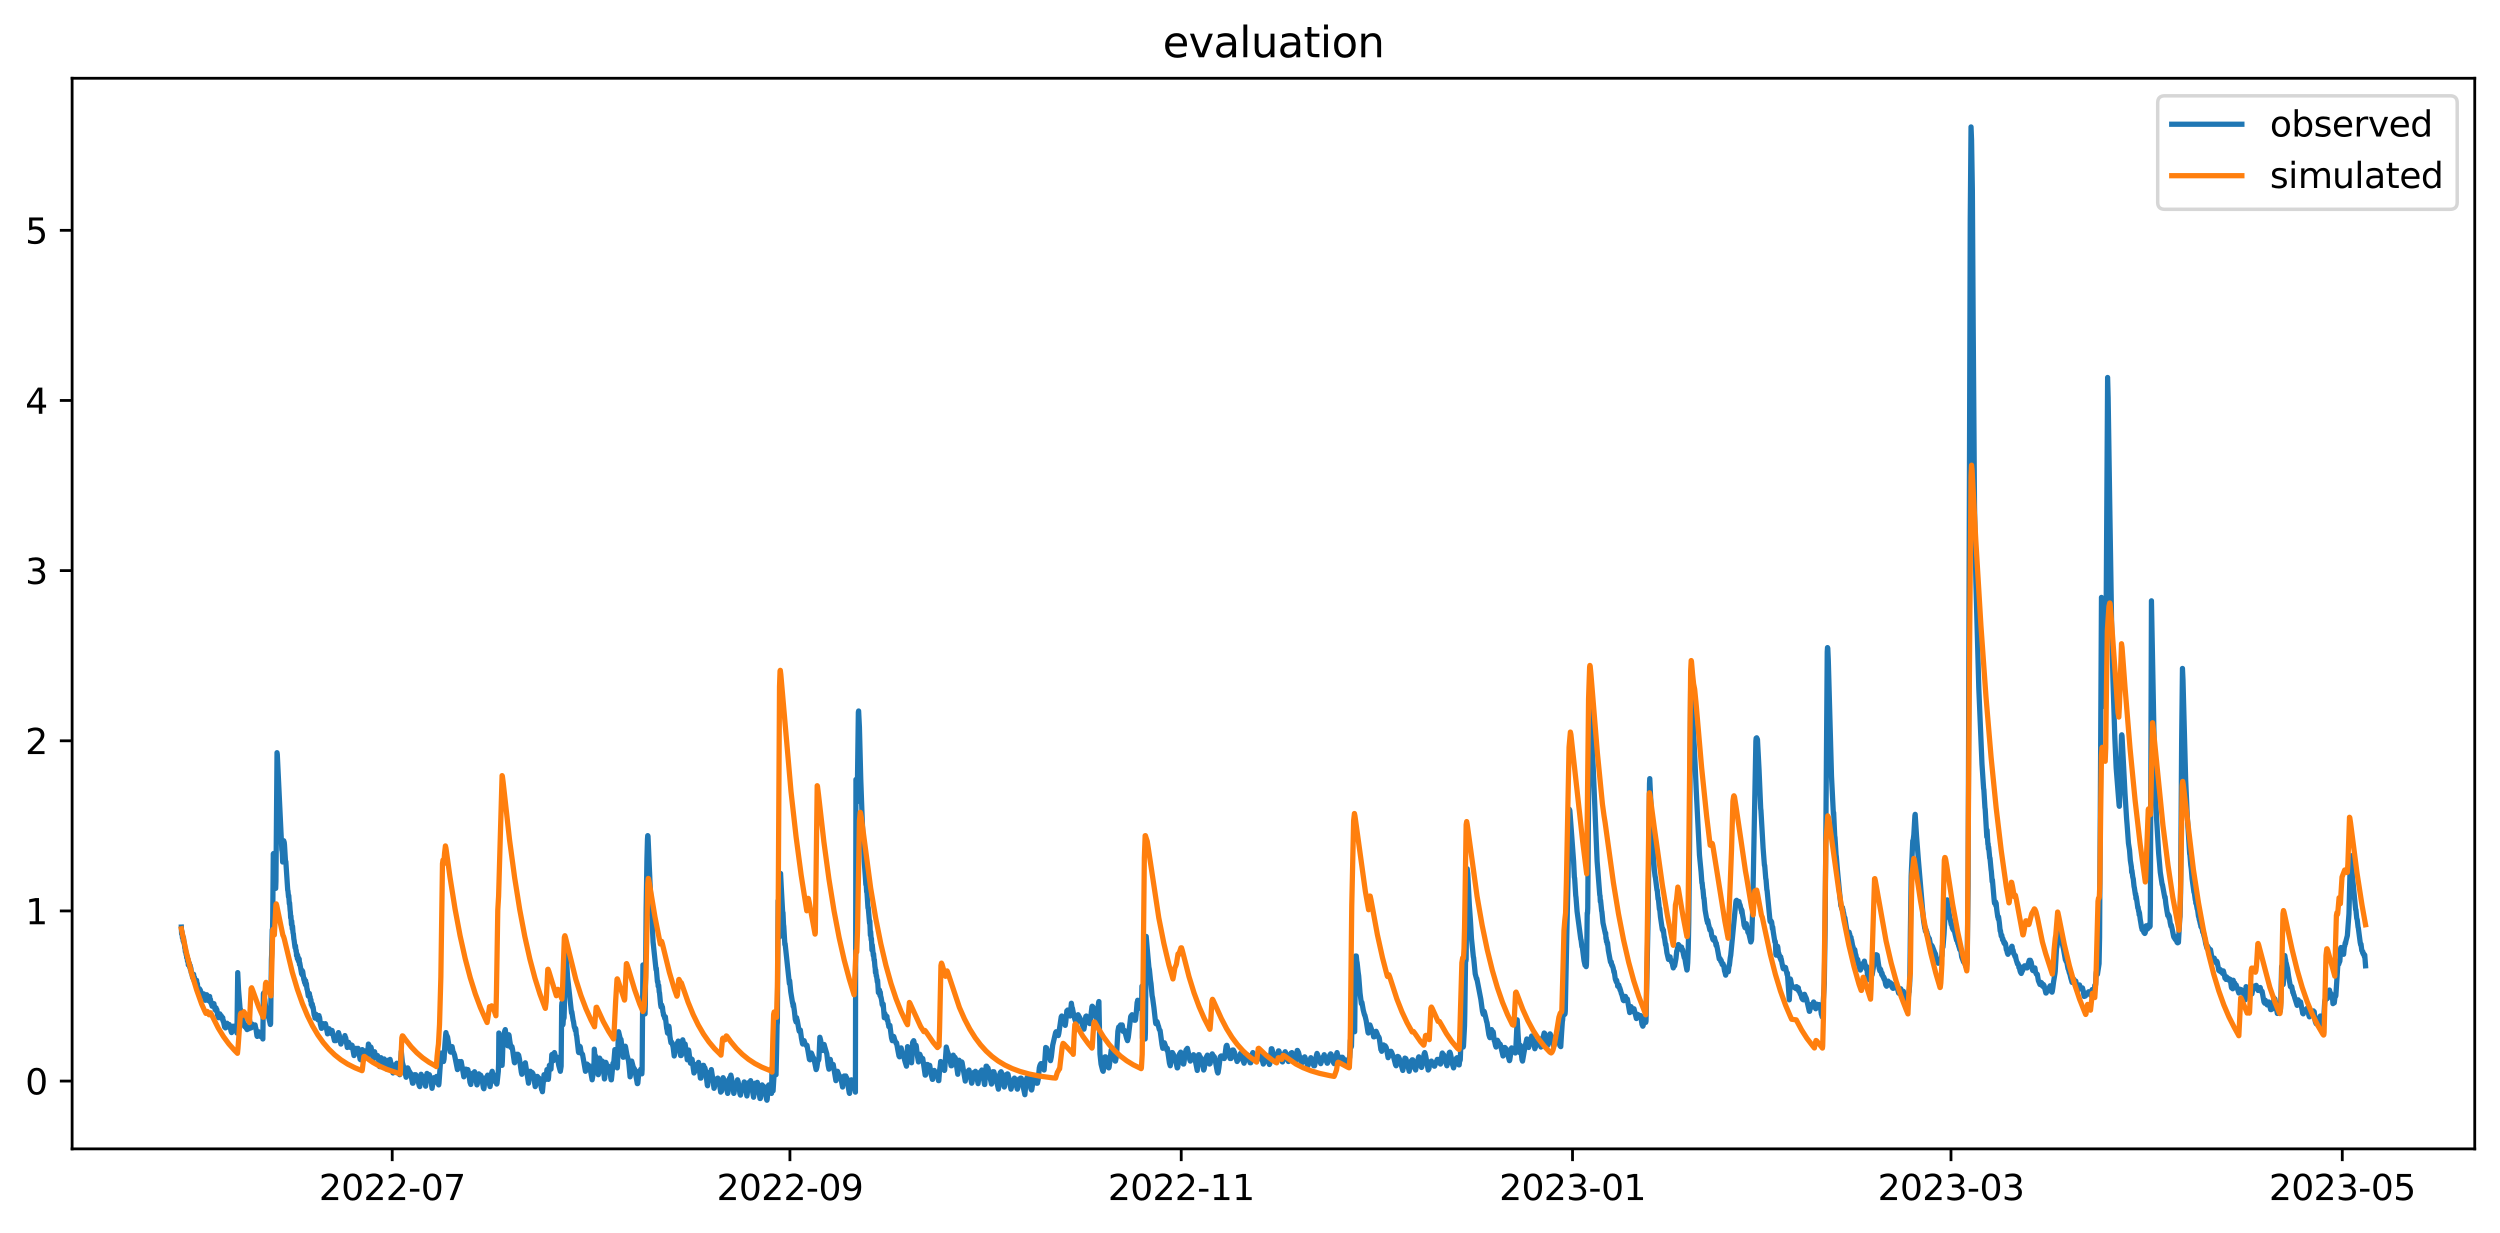 <?xml version="1.0" encoding="utf-8" standalone="no"?>
<!DOCTYPE svg PUBLIC "-//W3C//DTD SVG 1.1//EN"
  "http://www.w3.org/Graphics/SVG/1.1/DTD/svg11.dtd">
<svg xmlns:xlink="http://www.w3.org/1999/xlink" width="712.773pt" height="351.436pt" viewBox="0 0 712.773 351.436" xmlns="http://www.w3.org/2000/svg" version="1.1">
 <defs>
  <style type="text/css">*{stroke-linejoin: round; stroke-linecap: butt}</style>
 </defs>
 <g id="figure_1">
  <g id="patch_1">
   <path d="M 0 351.436 
L 712.773 351.436 
L 712.773 0 
L 0 0 
z
" style="fill: #ffffff"/>
  </g>
  <g id="axes_1">
   <g id="patch_2">
    <path d="M 20.562 327.558 
L 705.572 327.558 
L 705.572 22.318 
L 20.562 22.318 
z
" style="fill: #ffffff"/>
   </g>
   <g id="matplotlib.axis_1">
    <g id="xtick_1">
     <g id="line2d_1">
      <defs>
       <path id="m07f9aa2c0b" d="M 0 0 
L 0 3.5 
" style="stroke: #000000; stroke-width: 0.8"/>
      </defs>
      <g>
       <use xlink:href="#m07f9aa2c0b" x="111.824" y="327.558" style="stroke: #000000; stroke-width: 0.8"/>
      </g>
     </g>
     <g id="text_1">
      <!-- 2022-07 -->
      <g transform="translate(90.933 342.157) scale(0.1 -0.1)">
       <defs>
        <path id="DejaVuSans-32" d="M 1228 531 
L 3431 531 
L 3431 0 
L 469 0 
L 469 531 
Q 828 903 1448 1529 
Q 2069 2156 2228 2338 
Q 2531 2678 2651 2914 
Q 2772 3150 2772 3378 
Q 2772 3750 2511 3984 
Q 2250 4219 1831 4219 
Q 1534 4219 1204 4116 
Q 875 4013 500 3803 
L 500 4441 
Q 881 4594 1212 4672 
Q 1544 4750 1819 4750 
Q 2544 4750 2975 4387 
Q 3406 4025 3406 3419 
Q 3406 3131 3298 2873 
Q 3191 2616 2906 2266 
Q 2828 2175 2409 1742 
Q 1991 1309 1228 531 
z
" transform="scale(0.016)"/>
        <path id="DejaVuSans-30" d="M 2034 4250 
Q 1547 4250 1301 3770 
Q 1056 3291 1056 2328 
Q 1056 1369 1301 889 
Q 1547 409 2034 409 
Q 2525 409 2770 889 
Q 3016 1369 3016 2328 
Q 3016 3291 2770 3770 
Q 2525 4250 2034 4250 
z
M 2034 4750 
Q 2819 4750 3233 4129 
Q 3647 3509 3647 2328 
Q 3647 1150 3233 529 
Q 2819 -91 2034 -91 
Q 1250 -91 836 529 
Q 422 1150 422 2328 
Q 422 3509 836 4129 
Q 1250 4750 2034 4750 
z
" transform="scale(0.016)"/>
        <path id="DejaVuSans-2d" d="M 313 2009 
L 1997 2009 
L 1997 1497 
L 313 1497 
L 313 2009 
z
" transform="scale(0.016)"/>
        <path id="DejaVuSans-37" d="M 525 4666 
L 3525 4666 
L 3525 4397 
L 1831 0 
L 1172 0 
L 2766 4134 
L 525 4134 
L 525 4666 
z
" transform="scale(0.016)"/>
       </defs>
       <use xlink:href="#DejaVuSans-32"/>
       <use xlink:href="#DejaVuSans-30" x="63.623"/>
       <use xlink:href="#DejaVuSans-32" x="127.246"/>
       <use xlink:href="#DejaVuSans-32" x="190.869"/>
       <use xlink:href="#DejaVuSans-2d" x="254.492"/>
       <use xlink:href="#DejaVuSans-30" x="290.576"/>
       <use xlink:href="#DejaVuSans-37" x="354.199"/>
      </g>
     </g>
    </g>
    <g id="xtick_2">
     <g id="line2d_2">
      <g>
       <use xlink:href="#m07f9aa2c0b" x="225.215" y="327.558" style="stroke: #000000; stroke-width: 0.8"/>
      </g>
     </g>
     <g id="text_2">
      <!-- 2022-09 -->
      <g transform="translate(204.324 342.157) scale(0.1 -0.1)">
       <defs>
        <path id="DejaVuSans-39" d="M 703 97 
L 703 672 
Q 941 559 1184 500 
Q 1428 441 1663 441 
Q 2288 441 2617 861 
Q 2947 1281 2994 2138 
Q 2813 1869 2534 1725 
Q 2256 1581 1919 1581 
Q 1219 1581 811 2004 
Q 403 2428 403 3163 
Q 403 3881 828 4315 
Q 1253 4750 1959 4750 
Q 2769 4750 3195 4129 
Q 3622 3509 3622 2328 
Q 3622 1225 3098 567 
Q 2575 -91 1691 -91 
Q 1453 -91 1209 -44 
Q 966 3 703 97 
z
M 1959 2075 
Q 2384 2075 2632 2365 
Q 2881 2656 2881 3163 
Q 2881 3666 2632 3958 
Q 2384 4250 1959 4250 
Q 1534 4250 1286 3958 
Q 1038 3666 1038 3163 
Q 1038 2656 1286 2365 
Q 1534 2075 1959 2075 
z
" transform="scale(0.016)"/>
       </defs>
       <use xlink:href="#DejaVuSans-32"/>
       <use xlink:href="#DejaVuSans-30" x="63.623"/>
       <use xlink:href="#DejaVuSans-32" x="127.246"/>
       <use xlink:href="#DejaVuSans-32" x="190.869"/>
       <use xlink:href="#DejaVuSans-2d" x="254.492"/>
       <use xlink:href="#DejaVuSans-30" x="290.576"/>
       <use xlink:href="#DejaVuSans-39" x="354.199"/>
      </g>
     </g>
    </g>
    <g id="xtick_3">
     <g id="line2d_3">
      <g>
       <use xlink:href="#m07f9aa2c0b" x="336.777" y="327.558" style="stroke: #000000; stroke-width: 0.8"/>
      </g>
     </g>
     <g id="text_3">
      <!-- 2022-11 -->
      <g transform="translate(315.886 342.157) scale(0.1 -0.1)">
       <defs>
        <path id="DejaVuSans-31" d="M 794 531 
L 1825 531 
L 1825 4091 
L 703 3866 
L 703 4441 
L 1819 4666 
L 2450 4666 
L 2450 531 
L 3481 531 
L 3481 0 
L 794 0 
L 794 531 
z
" transform="scale(0.016)"/>
       </defs>
       <use xlink:href="#DejaVuSans-32"/>
       <use xlink:href="#DejaVuSans-30" x="63.623"/>
       <use xlink:href="#DejaVuSans-32" x="127.246"/>
       <use xlink:href="#DejaVuSans-32" x="190.869"/>
       <use xlink:href="#DejaVuSans-2d" x="254.492"/>
       <use xlink:href="#DejaVuSans-31" x="290.576"/>
       <use xlink:href="#DejaVuSans-31" x="354.199"/>
      </g>
     </g>
    </g>
    <g id="xtick_4">
     <g id="line2d_4">
      <g>
       <use xlink:href="#m07f9aa2c0b" x="448.339" y="327.558" style="stroke: #000000; stroke-width: 0.8"/>
      </g>
     </g>
     <g id="text_4">
      <!-- 2023-01 -->
      <g transform="translate(427.448 342.157) scale(0.1 -0.1)">
       <defs>
        <path id="DejaVuSans-33" d="M 2597 2516 
Q 3050 2419 3304 2112 
Q 3559 1806 3559 1356 
Q 3559 666 3084 287 
Q 2609 -91 1734 -91 
Q 1441 -91 1130 -33 
Q 819 25 488 141 
L 488 750 
Q 750 597 1062 519 
Q 1375 441 1716 441 
Q 2309 441 2620 675 
Q 2931 909 2931 1356 
Q 2931 1769 2642 2001 
Q 2353 2234 1838 2234 
L 1294 2234 
L 1294 2753 
L 1863 2753 
Q 2328 2753 2575 2939 
Q 2822 3125 2822 3475 
Q 2822 3834 2567 4026 
Q 2313 4219 1838 4219 
Q 1578 4219 1281 4162 
Q 984 4106 628 3988 
L 628 4550 
Q 988 4650 1302 4700 
Q 1616 4750 1894 4750 
Q 2613 4750 3031 4423 
Q 3450 4097 3450 3541 
Q 3450 3153 3228 2886 
Q 3006 2619 2597 2516 
z
" transform="scale(0.016)"/>
       </defs>
       <use xlink:href="#DejaVuSans-32"/>
       <use xlink:href="#DejaVuSans-30" x="63.623"/>
       <use xlink:href="#DejaVuSans-32" x="127.246"/>
       <use xlink:href="#DejaVuSans-33" x="190.869"/>
       <use xlink:href="#DejaVuSans-2d" x="254.492"/>
       <use xlink:href="#DejaVuSans-30" x="290.576"/>
       <use xlink:href="#DejaVuSans-31" x="354.199"/>
      </g>
     </g>
    </g>
    <g id="xtick_5">
     <g id="line2d_5">
      <g>
       <use xlink:href="#m07f9aa2c0b" x="556.244" y="327.558" style="stroke: #000000; stroke-width: 0.8"/>
      </g>
     </g>
     <g id="text_5">
      <!-- 2023-03 -->
      <g transform="translate(535.352 342.157) scale(0.1 -0.1)">
       <use xlink:href="#DejaVuSans-32"/>
       <use xlink:href="#DejaVuSans-30" x="63.623"/>
       <use xlink:href="#DejaVuSans-32" x="127.246"/>
       <use xlink:href="#DejaVuSans-33" x="190.869"/>
       <use xlink:href="#DejaVuSans-2d" x="254.492"/>
       <use xlink:href="#DejaVuSans-30" x="290.576"/>
       <use xlink:href="#DejaVuSans-33" x="354.199"/>
      </g>
     </g>
    </g>
    <g id="xtick_6">
     <g id="line2d_6">
      <g>
       <use xlink:href="#m07f9aa2c0b" x="667.806" y="327.558" style="stroke: #000000; stroke-width: 0.8"/>
      </g>
     </g>
     <g id="text_6">
      <!-- 2023-05 -->
      <g transform="translate(646.915 342.157) scale(0.1 -0.1)">
       <defs>
        <path id="DejaVuSans-35" d="M 691 4666 
L 3169 4666 
L 3169 4134 
L 1269 4134 
L 1269 2991 
Q 1406 3038 1543 3061 
Q 1681 3084 1819 3084 
Q 2600 3084 3056 2656 
Q 3513 2228 3513 1497 
Q 3513 744 3044 326 
Q 2575 -91 1722 -91 
Q 1428 -91 1123 -41 
Q 819 9 494 109 
L 494 744 
Q 775 591 1075 516 
Q 1375 441 1709 441 
Q 2250 441 2565 725 
Q 2881 1009 2881 1497 
Q 2881 1984 2565 2268 
Q 2250 2553 1709 2553 
Q 1456 2553 1204 2497 
Q 953 2441 691 2322 
L 691 4666 
z
" transform="scale(0.016)"/>
       </defs>
       <use xlink:href="#DejaVuSans-32"/>
       <use xlink:href="#DejaVuSans-30" x="63.623"/>
       <use xlink:href="#DejaVuSans-32" x="127.246"/>
       <use xlink:href="#DejaVuSans-33" x="190.869"/>
       <use xlink:href="#DejaVuSans-2d" x="254.492"/>
       <use xlink:href="#DejaVuSans-30" x="290.576"/>
       <use xlink:href="#DejaVuSans-35" x="354.199"/>
      </g>
     </g>
    </g>
   </g>
   <g id="matplotlib.axis_2">
    <g id="ytick_1">
     <g id="line2d_7">
      <defs>
       <path id="m04409d2aef" d="M 0 0 
L -3.5 0 
" style="stroke: #000000; stroke-width: 0.8"/>
      </defs>
      <g>
       <use xlink:href="#m04409d2aef" x="20.562" y="308.226" style="stroke: #000000; stroke-width: 0.8"/>
      </g>
     </g>
     <g id="text_7">
      <!-- 0 -->
      <g transform="translate(7.2 312.025) scale(0.1 -0.1)">
       <use xlink:href="#DejaVuSans-30"/>
      </g>
     </g>
    </g>
    <g id="ytick_2">
     <g id="line2d_8">
      <g>
       <use xlink:href="#m04409d2aef" x="20.562" y="259.714" style="stroke: #000000; stroke-width: 0.8"/>
      </g>
     </g>
     <g id="text_8">
      <!-- 1 -->
      <g transform="translate(7.2 263.513) scale(0.1 -0.1)">
       <use xlink:href="#DejaVuSans-31"/>
      </g>
     </g>
    </g>
    <g id="ytick_3">
     <g id="line2d_9">
      <g>
       <use xlink:href="#m04409d2aef" x="20.562" y="211.201" style="stroke: #000000; stroke-width: 0.8"/>
      </g>
     </g>
     <g id="text_9">
      <!-- 2 -->
      <g transform="translate(7.2 215) scale(0.1 -0.1)">
       <use xlink:href="#DejaVuSans-32"/>
      </g>
     </g>
    </g>
    <g id="ytick_4">
     <g id="line2d_10">
      <g>
       <use xlink:href="#m04409d2aef" x="20.562" y="162.689" style="stroke: #000000; stroke-width: 0.8"/>
      </g>
     </g>
     <g id="text_10">
      <!-- 3 -->
      <g transform="translate(7.2 166.488) scale(0.1 -0.1)">
       <use xlink:href="#DejaVuSans-33"/>
      </g>
     </g>
    </g>
    <g id="ytick_5">
     <g id="line2d_11">
      <g>
       <use xlink:href="#m04409d2aef" x="20.562" y="114.176" style="stroke: #000000; stroke-width: 0.8"/>
      </g>
     </g>
     <g id="text_11">
      <!-- 4 -->
      <g transform="translate(7.2 117.976) scale(0.1 -0.1)">
       <defs>
        <path id="DejaVuSans-34" d="M 2419 4116 
L 825 1625 
L 2419 1625 
L 2419 4116 
z
M 2253 4666 
L 3047 4666 
L 3047 1625 
L 3713 1625 
L 3713 1100 
L 3047 1100 
L 3047 0 
L 2419 0 
L 2419 1100 
L 313 1100 
L 313 1709 
L 2253 4666 
z
" transform="scale(0.016)"/>
       </defs>
       <use xlink:href="#DejaVuSans-34"/>
      </g>
     </g>
    </g>
    <g id="ytick_6">
     <g id="line2d_12">
      <g>
       <use xlink:href="#m04409d2aef" x="20.562" y="65.664" style="stroke: #000000; stroke-width: 0.8"/>
      </g>
     </g>
     <g id="text_12">
      <!-- 5 -->
      <g transform="translate(7.2 69.463) scale(0.1 -0.1)">
       <use xlink:href="#DejaVuSans-35"/>
      </g>
     </g>
    </g>
   </g>
   <g id="line2d_13">
    <path d="M 51.699 264.322 
L 51.776 266.263 
L 51.852 265.535 
L 51.928 266.02 
L 52.004 267.354 
L 52.08 266.748 
L 52.233 268.324 
L 52.309 267.354 
L 52.461 268.931 
L 52.538 268.81 
L 52.69 270.265 
L 52.766 270.265 
L 52.842 271.357 
L 52.919 270.993 
L 53.071 272.205 
L 53.147 271.963 
L 53.223 273.054 
L 53.3 272.933 
L 53.376 272.691 
L 53.452 274.025 
L 53.528 273.54 
L 53.604 273.54 
L 53.681 275.116 
L 53.757 274.267 
L 53.909 275.359 
L 53.985 274.631 
L 54.062 275.723 
L 54.138 275.48 
L 54.214 275.238 
L 54.29 276.45 
L 54.366 275.844 
L 54.443 276.208 
L 54.519 277.299 
L 54.595 277.057 
L 54.9 278.633 
L 54.976 278.755 
L 55.052 278.633 
L 55.128 279.118 
L 55.205 277.784 
L 55.357 279.604 
L 55.433 278.633 
L 55.586 279.967 
L 55.662 279.361 
L 55.738 280.574 
L 55.814 279.604 
L 55.891 279.967 
L 55.967 280.816 
L 56.043 279.482 
L 56.195 280.695 
L 56.272 280.453 
L 56.424 282.029 
L 56.5 281.908 
L 56.653 282.514 
L 56.805 282.878 
L 56.881 281.908 
L 57.034 282.878 
L 57.11 282.272 
L 57.186 283.485 
L 57.262 282.757 
L 57.338 282.878 
L 57.415 283.848 
L 57.491 283.121 
L 57.643 283.848 
L 57.719 283.363 
L 57.796 283.97 
L 57.948 283.485 
L 58.1 283.363 
L 58.481 285.183 
L 58.558 284.94 
L 58.634 285.183 
L 58.786 284.212 
L 58.862 284.697 
L 58.939 283.606 
L 59.091 284.576 
L 59.167 284.091 
L 59.243 285.061 
L 59.32 284.819 
L 59.396 284.819 
L 59.472 285.304 
L 59.548 284.455 
L 59.624 285.061 
L 59.701 284.819 
L 59.777 284.091 
L 59.853 285.183 
L 59.929 285.061 
L 60.006 284.94 
L 60.082 285.91 
L 60.158 285.789 
L 60.463 286.88 
L 60.615 286.032 
L 60.691 286.517 
L 60.768 286.153 
L 60.92 287.002 
L 60.996 286.153 
L 61.149 287.244 
L 61.225 287.002 
L 61.301 287.851 
L 61.377 287.487 
L 61.453 287.487 
L 61.53 288.093 
L 61.606 287.366 
L 61.758 288.215 
L 61.834 287.851 
L 62.063 289.549 
L 62.292 290.155 
L 62.368 290.034 
L 62.444 289.427 
L 62.52 289.791 
L 62.596 289.67 
L 62.673 289.064 
L 62.749 289.791 
L 62.825 289.67 
L 62.901 289.549 
L 62.977 290.034 
L 63.054 289.549 
L 63.206 290.398 
L 63.282 289.913 
L 63.435 290.398 
L 63.511 290.155 
L 63.587 291.125 
L 63.663 290.883 
L 63.816 291.732 
L 64.044 292.823 
L 64.121 292.823 
L 64.273 293.066 
L 64.425 292.823 
L 64.502 291.853 
L 64.578 292.096 
L 64.654 292.338 
L 64.73 291.732 
L 64.883 292.459 
L 64.959 292.459 
L 65.035 292.823 
L 65.111 292.459 
L 65.187 292.581 
L 65.264 292.823 
L 65.34 292.096 
L 65.492 292.702 
L 65.568 292.459 
L 65.873 294.036 
L 66.026 294.4 
L 66.254 293.793 
L 66.407 292.581 
L 66.483 293.066 
L 66.559 292.581 
L 66.711 293.43 
L 66.788 293.308 
L 66.864 293.551 
L 67.169 292.459 
L 67.321 293.551 
L 67.397 293.308 
L 67.55 294.521 
L 67.778 277.299 
L 68.007 282.151 
L 68.464 287.729 
L 68.54 287.729 
L 68.617 287.972 
L 68.693 288.821 
L 68.769 288.578 
L 68.921 289.185 
L 68.998 288.821 
L 69.302 291.004 
L 69.531 292.217 
L 69.76 292.702 
L 69.836 292.217 
L 69.912 292.581 
L 70.064 292.217 
L 70.217 293.187 
L 70.293 293.187 
L 70.445 293.551 
L 70.674 293.187 
L 70.75 293.308 
L 70.903 292.581 
L 70.979 293.308 
L 71.055 292.823 
L 71.131 290.64 
L 71.36 292.338 
L 71.512 292.945 
L 71.588 293.066 
L 71.893 291.974 
L 72.046 292.581 
L 72.122 292.459 
L 72.198 292.823 
L 72.274 292.459 
L 72.427 292.702 
L 72.503 292.459 
L 72.579 292.823 
L 72.732 292.217 
L 72.884 293.066 
L 72.96 293.187 
L 73.265 295.37 
L 73.341 295.491 
L 73.494 295.128 
L 73.722 294.157 
L 73.875 294.521 
L 73.951 294.4 
L 74.179 295.249 
L 74.256 295.491 
L 74.408 295.006 
L 74.484 295.128 
L 74.56 294.764 
L 74.637 294.885 
L 74.941 296.219 
L 75.094 283.242 
L 75.17 283.121 
L 75.322 285.183 
L 75.399 285.425 
L 75.475 284.94 
L 75.856 288.093 
L 76.313 289.791 
L 76.542 289.791 
L 77.075 292.096 
L 77.151 291.853 
L 77.38 273.54 
L 77.456 271.963 
L 77.609 265.05 
L 77.685 266.263 
L 77.761 261.29 
L 77.913 243.462 
L 77.99 243.341 
L 78.294 249.405 
L 78.523 252.801 
L 78.599 253.286 
L 78.675 251.224 
L 78.98 214.597 
L 79.056 215.082 
L 80.352 242.37 
L 80.428 242.613 
L 80.504 243.462 
L 80.581 245.766 
L 80.885 239.702 
L 81.038 240.187 
L 81.114 240.915 
L 81.419 246.009 
L 81.495 245.645 
L 81.724 249.162 
L 82.028 253.771 
L 82.105 254.013 
L 82.257 255.711 
L 82.333 255.347 
L 82.486 257.652 
L 82.562 257.409 
L 82.714 259.471 
L 82.79 260.077 
L 82.867 261.654 
L 82.943 261.169 
L 83.095 263.595 
L 83.171 262.624 
L 83.324 264.807 
L 83.4 264.08 
L 83.552 266.02 
L 83.629 266.141 
L 83.781 267.718 
L 83.857 268.082 
L 84.086 269.901 
L 84.162 270.265 
L 84.238 269.659 
L 84.391 271.235 
L 84.467 270.993 
L 84.543 272.448 
L 84.619 271.842 
L 84.696 272.205 
L 84.772 273.297 
L 84.848 272.327 
L 85 273.782 
L 85.077 273.054 
L 85.153 274.146 
L 85.229 274.025 
L 85.305 273.418 
L 85.381 274.995 
L 85.458 274.51 
L 85.991 277.663 
L 86.143 276.693 
L 86.22 278.027 
L 86.296 276.935 
L 86.601 279.118 
L 86.677 279.482 
L 86.753 278.997 
L 86.829 280.089 
L 86.905 279.604 
L 86.982 279.482 
L 87.058 280.695 
L 87.134 279.604 
L 87.286 281.059 
L 87.363 280.453 
L 87.515 282.029 
L 87.591 282.029 
L 87.82 283.485 
L 87.896 283.97 
L 87.972 283.242 
L 88.125 284.091 
L 88.201 283.242 
L 88.353 284.455 
L 88.429 284.212 
L 88.506 285.304 
L 88.582 285.183 
L 88.658 285.061 
L 88.734 286.395 
L 88.811 285.91 
L 88.963 286.88 
L 89.039 286.274 
L 89.192 287.366 
L 89.268 287.123 
L 89.573 289.427 
L 89.725 289.67 
L 89.801 290.276 
L 89.877 290.034 
L 89.954 290.034 
L 90.106 289.185 
L 90.182 289.791 
L 90.258 289.67 
L 90.335 289.67 
L 90.411 290.398 
L 90.487 290.276 
L 90.563 290.398 
L 90.639 290.761 
L 90.944 289.549 
L 91.02 290.398 
L 91.097 290.034 
L 91.173 290.519 
L 91.325 291.974 
L 91.63 293.187 
L 91.706 293.187 
L 91.935 291.853 
L 92.011 292.096 
L 92.087 292.096 
L 92.163 291.853 
L 92.316 292.459 
L 92.392 292.338 
L 92.468 292.702 
L 92.544 292.338 
L 92.621 292.581 
L 92.697 292.459 
L 92.773 291.853 
L 92.849 292.096 
L 93.078 293.187 
L 93.383 294.764 
L 93.611 293.915 
L 93.688 294.036 
L 93.84 293.308 
L 93.916 294.036 
L 93.992 293.793 
L 94.373 294.642 
L 94.602 293.793 
L 94.678 293.793 
L 95.364 296.704 
L 95.516 296.098 
L 95.669 296.704 
L 95.745 296.704 
L 96.126 295.855 
L 96.202 295.855 
L 96.507 294.4 
L 96.659 294.885 
L 96.736 295.128 
L 96.964 296.826 
L 97.193 297.674 
L 97.726 296.219 
L 97.803 296.219 
L 97.879 295.977 
L 98.031 296.462 
L 98.26 295.613 
L 98.336 295.249 
L 98.488 295.977 
L 98.565 295.855 
L 98.793 297.311 
L 99.022 298.645 
L 99.327 297.311 
L 99.403 297.189 
L 99.708 298.523 
L 99.784 298.402 
L 99.936 298.645 
L 100.089 298.16 
L 100.165 297.917 
L 100.241 298.038 
L 100.317 298.16 
L 100.393 298.038 
L 100.927 300.949 
L 101.46 298.887 
L 101.689 299.372 
L 101.765 299.372 
L 101.841 299.13 
L 101.918 299.251 
L 101.994 299.251 
L 102.07 298.887 
L 102.375 300.464 
L 102.68 302.041 
L 102.756 302.041 
L 102.832 302.162 
L 102.984 301.677 
L 103.213 299.372 
L 103.289 299.251 
L 103.67 299.736 
L 103.746 299.615 
L 103.899 299.736 
L 103.975 299.736 
L 104.051 299.615 
L 104.585 301.434 
L 104.661 301.313 
L 104.737 301.07 
L 105.042 297.674 
L 105.118 297.796 
L 105.423 298.887 
L 105.575 298.645 
L 105.652 298.645 
L 105.728 298.523 
L 105.804 298.645 
L 106.414 302.041 
L 106.795 299.858 
L 107.023 300.828 
L 107.252 301.07 
L 107.328 301.07 
L 107.404 301.192 
L 107.633 300.949 
L 107.861 301.798 
L 108.242 304.102 
L 108.319 303.981 
L 108.623 301.555 
L 108.928 302.162 
L 109.081 302.768 
L 109.462 301.919 
L 109.538 301.919 
L 110.071 304.709 
L 110.148 304.709 
L 110.3 303.86 
L 110.529 302.404 
L 110.605 302.404 
L 110.681 302.283 
L 110.757 302.404 
L 110.833 302.283 
L 110.986 302.526 
L 111.062 302.404 
L 111.138 302.526 
L 111.214 302.041 
L 112.053 305.922 
L 112.205 304.83 
L 112.357 303.739 
L 112.434 303.86 
L 112.51 303.617 
L 112.586 303.739 
L 112.738 303.86 
L 112.967 303.496 
L 113.119 303.132 
L 113.196 303.253 
L 113.348 303.617 
L 113.805 306.164 
L 113.958 306.407 
L 114.034 306.164 
L 114.263 302.041 
L 114.415 299.736 
L 114.72 302.89 
L 115.406 305.436 
L 115.787 307.134 
L 115.939 306.285 
L 116.168 304.466 
L 116.244 304.466 
L 116.625 305.315 
L 117.082 306.043 
L 117.615 308.832 
L 117.768 308.832 
L 117.92 307.983 
L 118.149 306.407 
L 118.225 306.407 
L 118.301 306.771 
L 118.378 306.649 
L 118.454 306.649 
L 118.53 306.407 
L 118.759 306.892 
L 118.835 306.892 
L 118.911 307.013 
L 119.521 309.56 
L 119.673 309.803 
L 120.054 306.285 
L 120.435 307.013 
L 120.511 306.892 
L 120.664 306.892 
L 121.349 309.681 
L 121.73 306.043 
L 121.807 306.164 
L 121.883 306.164 
L 122.188 306.892 
L 122.264 306.892 
L 122.416 306.407 
L 122.874 308.105 
L 123.178 310.288 
L 123.712 307.256 
L 123.788 307.256 
L 123.94 307.377 
L 124.093 307.377 
L 124.169 307.256 
L 124.321 307.377 
L 124.474 306.892 
L 124.855 308.954 
L 124.931 308.468 
L 125.083 309.317 
L 125.16 308.832 
L 125.769 300.221 
L 125.845 300.585 
L 125.922 301.07 
L 126.074 300.343 
L 126.455 302.647 
L 126.608 301.919 
L 126.836 297.917 
L 127.065 295.006 
L 127.141 294.4 
L 127.293 295.249 
L 127.37 295.128 
L 127.522 295.734 
L 127.598 295.613 
L 127.903 297.553 
L 128.36 299.858 
L 128.513 299.979 
L 128.665 298.523 
L 128.741 298.645 
L 128.894 298.402 
L 129.198 299.979 
L 129.351 300.1 
L 129.503 300.585 
L 129.579 300.707 
L 130.418 304.951 
L 130.494 304.83 
L 130.875 302.647 
L 131.18 303.011 
L 131.256 303.011 
L 131.485 302.647 
L 132.247 307.013 
L 132.323 306.892 
L 132.628 304.951 
L 132.704 304.83 
L 132.78 304.951 
L 132.856 304.83 
L 132.932 305.073 
L 133.009 304.951 
L 133.085 304.951 
L 133.161 305.073 
L 133.313 304.951 
L 133.39 304.951 
L 133.694 306.285 
L 133.999 308.59 
L 134.228 309.196 
L 134.685 306.043 
L 134.761 306.407 
L 134.914 305.922 
L 135.142 306.285 
L 135.295 305.558 
L 135.676 307.741 
L 135.981 309.317 
L 136.057 309.196 
L 136.438 306.285 
L 136.514 306.164 
L 136.819 306.892 
L 136.971 306.892 
L 137.047 306.528 
L 137.2 306.892 
L 137.352 307.134 
L 137.809 310.166 
L 137.962 310.409 
L 138.038 309.924 
L 138.267 307.498 
L 138.495 307.256 
L 138.571 307.256 
L 138.724 307.377 
L 139.029 306.528 
L 139.181 306.892 
L 139.257 307.134 
L 139.562 309.196 
L 139.715 309.803 
L 139.791 309.439 
L 140.096 306.164 
L 140.324 305.436 
L 140.553 306.407 
L 140.629 306.528 
L 140.705 306.407 
L 141.01 307.013 
L 141.239 307.983 
L 141.315 308.59 
L 141.391 308.347 
L 141.62 309.075 
L 141.696 308.954 
L 142.077 305.436 
L 142.153 303.253 
L 142.229 294.521 
L 142.305 297.674 
L 142.534 302.404 
L 142.686 301.192 
L 142.763 301.434 
L 143.068 303.739 
L 143.144 303.739 
L 143.22 302.647 
L 143.449 295.977 
L 143.753 294.642 
L 143.906 293.915 
L 144.058 293.551 
L 144.515 296.947 
L 144.744 298.16 
L 144.82 297.917 
L 145.049 295.006 
L 145.125 295.128 
L 145.354 296.826 
L 145.658 298.645 
L 145.735 298.281 
L 145.811 298.645 
L 145.887 298.523 
L 145.963 298.402 
L 146.116 299.13 
L 146.649 302.89 
L 146.725 303.011 
L 146.878 302.647 
L 147.106 300.828 
L 147.183 300.828 
L 147.259 300.585 
L 147.335 300.828 
L 147.487 300.585 
L 147.564 300.707 
L 147.64 300.585 
L 147.716 300.949 
L 147.792 300.828 
L 147.868 300.828 
L 148.097 301.919 
L 148.326 303.496 
L 148.63 305.679 
L 148.783 306.285 
L 149.164 303.617 
L 149.316 303.617 
L 149.773 303.011 
L 150.688 308.832 
L 150.916 306.771 
L 151.145 305.436 
L 151.221 305.436 
L 151.602 306.043 
L 151.755 305.8 
L 151.983 306.164 
L 152.593 309.803 
L 152.669 309.681 
L 153.126 306.892 
L 153.203 306.892 
L 153.584 307.377 
L 153.66 307.377 
L 153.888 307.741 
L 154.422 310.652 
L 154.574 310.894 
L 154.65 311.258 
L 154.803 309.56 
L 155.108 306.407 
L 155.413 307.862 
L 155.489 307.013 
L 155.565 307.377 
L 155.641 307.377 
L 155.946 304.951 
L 156.327 307.741 
L 156.403 307.134 
L 156.632 303.739 
L 156.708 303.981 
L 156.784 303.617 
L 157.089 304.83 
L 157.318 300.707 
L 157.47 300.585 
L 157.699 302.041 
L 157.775 302.404 
L 157.851 302.283 
L 158.08 300.1 
L 158.537 302.041 
L 158.765 302.041 
L 158.918 301.434 
L 159.299 303.739 
L 159.756 305.436 
L 159.985 303.981 
L 160.137 286.759 
L 160.213 285.91 
L 160.29 286.395 
L 160.442 292.217 
L 160.518 292.096 
L 160.671 289.791 
L 160.747 290.398 
L 160.823 290.155 
L 160.899 287.608 
L 161.128 270.265 
L 161.28 269.416 
L 161.814 278.512 
L 162.957 288.821 
L 163.033 288.457 
L 163.414 291.004 
L 163.49 291.125 
L 163.719 292.702 
L 163.871 293.187 
L 163.947 293.187 
L 164.024 293.793 
L 164.1 293.187 
L 164.176 293.43 
L 164.328 295.128 
L 164.405 295.249 
L 164.938 299.979 
L 165.014 300.1 
L 165.09 299.979 
L 165.243 298.281 
L 165.395 298.402 
L 165.471 298.645 
L 165.624 299.736 
L 165.852 300.464 
L 165.929 300.464 
L 166.081 300.585 
L 166.919 305.436 
L 167.072 305.194 
L 167.224 303.739 
L 167.3 303.739 
L 167.376 303.375 
L 167.529 303.981 
L 167.605 303.617 
L 167.758 303.86 
L 167.834 303.739 
L 168.139 304.345 
L 168.215 304.466 
L 168.824 307.862 
L 169.053 306.528 
L 169.282 303.496 
L 169.358 303.011 
L 169.434 299.13 
L 169.51 299.858 
L 169.663 301.555 
L 169.815 301.07 
L 169.891 301.313 
L 170.425 305.558 
L 170.577 306.407 
L 170.653 306.164 
L 170.806 303.011 
L 170.958 301.677 
L 171.11 302.041 
L 171.263 302.526 
L 171.339 302.526 
L 171.568 302.89 
L 171.72 302.526 
L 172.177 306.043 
L 172.33 307.62 
L 172.406 307.498 
L 172.635 302.89 
L 172.711 302.89 
L 172.787 303.011 
L 173.016 303.86 
L 173.092 303.86 
L 173.168 304.102 
L 173.244 303.981 
L 173.473 303.981 
L 173.625 304.224 
L 174.235 307.862 
L 174.311 307.862 
L 174.463 306.407 
L 174.768 303.132 
L 174.921 303.86 
L 175.302 299.251 
L 175.378 299.494 
L 175.835 303.617 
L 175.987 304.466 
L 176.064 303.496 
L 176.292 294.642 
L 176.369 294.157 
L 176.597 295.128 
L 176.826 296.098 
L 177.054 296.34 
L 177.359 298.887 
L 177.664 301.434 
L 177.74 301.434 
L 178.197 298.887 
L 178.274 298.281 
L 178.35 298.523 
L 178.731 300.707 
L 179.188 302.404 
L 179.34 303.739 
L 179.645 307.013 
L 179.721 306.649 
L 180.026 302.526 
L 180.102 302.526 
L 180.636 304.588 
L 180.712 304.466 
L 180.788 304.951 
L 180.865 304.83 
L 180.941 304.83 
L 181.55 308.105 
L 181.703 308.954 
L 181.779 308.954 
L 181.855 308.832 
L 182.16 305.436 
L 182.312 305.436 
L 182.389 305.315 
L 182.465 305.436 
L 182.617 305.315 
L 182.693 304.83 
L 182.77 304.951 
L 182.846 305.073 
L 182.998 306.164 
L 183.074 304.951 
L 183.303 275.116 
L 183.76 287.487 
L 183.913 289.064 
L 183.989 286.395 
L 184.217 259.228 
L 184.446 244.917 
L 184.599 239.217 
L 184.675 238.247 
L 184.751 238.368 
L 185.132 247.343 
L 185.742 260.805 
L 185.818 260.805 
L 186.199 268.567 
L 187.037 276.45 
L 187.113 276.086 
L 187.418 279.725 
L 187.494 280.089 
L 187.57 279.846 
L 187.647 281.18 
L 187.723 280.938 
L 187.799 280.938 
L 187.951 282.878 
L 188.028 282.999 
L 188.332 286.274 
L 188.485 287.123 
L 188.637 286.517 
L 188.79 287.244 
L 188.866 287.123 
L 189.018 288.578 
L 189.095 288.7 
L 189.171 289.427 
L 189.247 289.306 
L 189.552 290.398 
L 189.628 290.276 
L 189.704 289.913 
L 190.085 293.308 
L 190.161 293.43 
L 190.314 294.521 
L 190.39 294.279 
L 190.466 294.642 
L 190.695 292.581 
L 190.771 292.945 
L 191 295.491 
L 191.228 296.947 
L 191.304 297.311 
L 191.457 297.068 
L 191.533 297.432 
L 191.609 297.311 
L 191.914 298.523 
L 192.219 301.07 
L 192.295 300.828 
L 192.676 298.16 
L 192.752 298.281 
L 192.829 298.645 
L 192.905 298.402 
L 192.981 299.009 
L 193.133 297.311 
L 193.21 297.917 
L 193.362 296.826 
L 194.048 300.949 
L 194.2 300.949 
L 194.276 300.828 
L 194.353 300.343 
L 194.581 296.947 
L 194.657 296.462 
L 195.038 298.16 
L 195.115 297.796 
L 195.191 298.16 
L 195.343 297.674 
L 195.953 302.162 
L 196.029 302.162 
L 196.334 299.372 
L 196.41 299.736 
L 196.715 302.283 
L 196.867 303.132 
L 197.02 303.011 
L 197.172 301.919 
L 197.248 302.041 
L 197.325 302.041 
L 197.706 304.951 
L 197.858 305.922 
L 197.934 305.679 
L 198.01 305.679 
L 198.239 303.496 
L 198.315 303.496 
L 198.468 303.617 
L 198.544 303.617 
L 198.62 303.739 
L 198.696 304.102 
L 198.925 303.375 
L 199.001 303.375 
L 199.153 302.89 
L 199.687 307.377 
L 199.839 307.377 
L 199.992 306.528 
L 200.22 305.073 
L 200.296 304.951 
L 200.449 303.739 
L 200.525 303.86 
L 200.601 303.739 
L 200.754 304.345 
L 200.83 304.588 
L 200.906 304.345 
L 200.982 304.466 
L 201.135 305.194 
L 201.363 306.892 
L 201.668 309.439 
L 201.744 309.56 
L 201.897 307.862 
L 202.125 305.8 
L 202.278 305.8 
L 202.43 305.922 
L 202.506 305.922 
L 202.659 305.558 
L 202.811 304.951 
L 203.116 306.892 
L 203.573 310.288 
L 203.649 310.166 
L 203.802 309.196 
L 203.954 308.105 
L 204.107 307.741 
L 204.183 307.62 
L 204.335 307.741 
L 204.488 307.62 
L 204.564 307.741 
L 204.64 307.377 
L 205.174 309.439 
L 205.478 311.379 
L 205.555 311.015 
L 205.631 311.137 
L 205.707 311.137 
L 206.164 307.256 
L 206.317 307.62 
L 206.545 307.983 
L 206.621 307.983 
L 207.46 311.743 
L 207.536 311.622 
L 207.993 307.377 
L 208.069 307.377 
L 208.298 306.892 
L 208.374 306.528 
L 208.526 307.134 
L 209.212 311.743 
L 209.289 311.622 
L 209.593 308.832 
L 209.746 309.075 
L 209.898 308.954 
L 209.974 309.075 
L 210.279 307.862 
L 210.355 308.105 
L 210.432 308.226 
L 210.66 309.681 
L 210.965 311.864 
L 211.117 312.228 
L 211.27 311.379 
L 211.498 309.924 
L 211.575 309.681 
L 211.651 309.803 
L 211.803 309.803 
L 211.956 309.439 
L 212.184 308.468 
L 212.337 308.832 
L 212.641 310.773 
L 212.946 312.471 
L 213.022 312.107 
L 213.327 308.711 
L 213.48 308.711 
L 213.708 309.196 
L 213.785 309.075 
L 214.013 308.105 
L 214.851 312.835 
L 215.004 311.864 
L 215.309 308.832 
L 215.537 309.196 
L 215.69 308.954 
L 215.766 308.954 
L 215.918 308.59 
L 216.147 309.803 
L 216.68 313.198 
L 216.756 313.198 
L 216.833 312.956 
L 217.137 309.56 
L 217.214 309.56 
L 217.29 309.317 
L 217.442 309.681 
L 217.671 309.681 
L 217.747 309.803 
L 217.976 310.773 
L 218.052 310.894 
L 218.281 312.228 
L 218.357 312.228 
L 218.585 313.562 
L 218.662 313.684 
L 218.738 313.441 
L 219.043 309.56 
L 219.195 309.317 
L 219.576 310.045 
L 219.957 311.743 
L 220.109 304.466 
L 220.186 306.528 
L 220.414 311.015 
L 220.643 307.256 
L 220.795 304.951 
L 221.024 306.407 
L 221.176 306.164 
L 221.252 306.407 
L 221.405 300.221 
L 221.557 292.217 
L 221.633 291.489 
L 221.862 256.803 
L 222.091 262.382 
L 222.243 267.112 
L 222.319 265.656 
L 222.548 249.041 
L 222.7 252.073 
L 223.158 260.441 
L 223.234 260.199 
L 223.386 263.595 
L 223.462 264.08 
L 223.767 269.295 
L 223.843 269.052 
L 225.063 280.453 
L 225.139 279.604 
L 225.444 282.757 
L 225.977 286.032 
L 226.053 285.91 
L 226.13 286.88 
L 226.206 286.274 
L 226.511 288.457 
L 226.739 290.64 
L 226.968 291.368 
L 227.12 290.155 
L 227.196 290.883 
L 227.273 290.761 
L 227.577 292.459 
L 227.806 293.793 
L 227.882 294.036 
L 227.958 293.551 
L 228.035 294.036 
L 228.187 293.672 
L 228.492 295.977 
L 228.797 297.553 
L 228.873 297.674 
L 229.254 296.704 
L 229.559 297.674 
L 229.635 297.674 
L 230.016 298.281 
L 230.092 298.038 
L 230.778 302.041 
L 230.854 302.041 
L 230.93 302.162 
L 231.083 301.07 
L 231.235 300.464 
L 231.311 300.221 
L 231.388 300.343 
L 231.845 301.555 
L 231.921 301.555 
L 232.073 301.919 
L 232.683 304.951 
L 232.759 304.83 
L 232.912 304.224 
L 233.216 302.041 
L 233.293 302.041 
L 233.369 302.283 
L 233.445 302.041 
L 233.521 301.192 
L 233.75 295.734 
L 233.978 296.583 
L 234.283 298.887 
L 234.36 299.009 
L 234.512 299.494 
L 234.588 299.494 
L 234.817 298.402 
L 234.969 297.796 
L 235.122 298.402 
L 235.731 300.464 
L 236.112 303.739 
L 236.341 304.83 
L 236.417 304.588 
L 236.722 302.041 
L 237.103 304.224 
L 237.179 304.102 
L 237.255 304.466 
L 237.56 303.496 
L 238.322 308.105 
L 238.703 305.436 
L 238.779 305.436 
L 239.008 306.043 
L 239.16 306.407 
L 239.389 307.498 
L 239.465 307.377 
L 239.541 306.892 
L 239.922 308.347 
L 240.227 309.924 
L 240.38 308.711 
L 240.608 306.892 
L 240.684 306.771 
L 240.761 306.892 
L 240.913 307.377 
L 240.989 307.377 
L 241.142 306.771 
L 241.294 307.377 
L 241.37 307.256 
L 241.446 307.377 
L 241.751 309.317 
L 242.132 311.622 
L 242.208 311.743 
L 242.666 307.983 
L 242.742 307.862 
L 242.971 308.347 
L 243.123 308.59 
L 243.199 308.59 
L 243.733 310.288 
L 243.885 311.379 
L 244.037 222.238 
L 244.266 225.027 
L 244.342 228.666 
L 244.418 226.483 
L 244.723 203.075 
L 244.799 202.711 
L 245.028 207.32 
L 245.409 222.116 
L 245.714 230.606 
L 246.019 238.489 
L 246.095 238.611 
L 246.4 245.645 
L 246.552 247.707 
L 246.781 250.981 
L 246.857 252.194 
L 246.933 251.588 
L 247.086 254.256 
L 247.162 254.135 
L 247.467 258.865 
L 247.543 258.743 
L 247.924 263.231 
L 248 262.624 
L 248.152 266.627 
L 248.229 265.656 
L 248.381 267.961 
L 248.457 267.597 
L 248.61 270.871 
L 248.686 269.416 
L 248.991 272.448 
L 249.067 271.963 
L 249.219 273.782 
L 249.295 273.661 
L 249.448 275.601 
L 249.524 275.965 
L 249.6 277.299 
L 249.676 276.572 
L 249.829 278.27 
L 249.905 278.148 
L 250.134 279.967 
L 250.21 279.482 
L 250.438 282.999 
L 250.591 282.999 
L 250.667 283.242 
L 250.743 282.272 
L 250.896 283.848 
L 250.972 282.878 
L 251.124 284.334 
L 251.201 284.334 
L 251.429 285.668 
L 251.505 286.395 
L 251.582 286.032 
L 251.734 286.88 
L 251.81 286.274 
L 252.115 290.155 
L 252.267 288.942 
L 252.344 289.791 
L 252.42 289.306 
L 252.496 289.427 
L 252.572 290.155 
L 252.648 289.67 
L 252.801 290.398 
L 252.877 289.791 
L 252.953 290.883 
L 253.029 290.761 
L 253.106 290.883 
L 253.258 291.974 
L 253.334 292.096 
L 253.41 292.702 
L 253.487 292.217 
L 253.639 292.823 
L 253.715 292.338 
L 254.172 295.855 
L 254.401 296.704 
L 254.477 296.704 
L 254.706 295.734 
L 254.782 295.491 
L 254.858 295.613 
L 255.087 296.462 
L 255.544 297.553 
L 255.62 297.311 
L 256.001 299.494 
L 256.306 301.07 
L 256.382 301.07 
L 256.459 301.313 
L 256.535 301.07 
L 256.84 299.009 
L 256.916 298.766 
L 257.449 300.949 
L 257.525 300.707 
L 258.059 302.768 
L 258.44 303.981 
L 258.516 303.496 
L 258.745 298.402 
L 258.821 299.009 
L 258.897 299.13 
L 258.973 298.887 
L 259.583 301.07 
L 259.888 303.011 
L 259.964 302.162 
L 260.193 297.189 
L 260.345 296.947 
L 260.421 297.068 
L 260.497 296.704 
L 260.574 296.947 
L 260.802 298.402 
L 260.955 298.523 
L 261.183 298.038 
L 261.259 298.402 
L 261.564 301.07 
L 261.869 302.768 
L 261.945 302.526 
L 262.25 300.585 
L 262.479 301.192 
L 262.555 301.313 
L 262.783 302.162 
L 263.088 301.798 
L 263.774 306.528 
L 263.85 306.528 
L 263.927 306.407 
L 264.231 303.496 
L 264.46 303.496 
L 264.536 303.981 
L 264.612 303.86 
L 264.765 303.981 
L 264.917 303.981 
L 265.07 303.739 
L 265.527 306.528 
L 265.832 307.741 
L 265.908 307.741 
L 266.365 305.194 
L 266.67 305.8 
L 266.822 306.407 
L 266.898 306.285 
L 267.127 305.8 
L 267.356 306.771 
L 267.584 308.105 
L 267.661 308.105 
L 267.889 305.073 
L 268.042 304.102 
L 268.194 302.647 
L 268.499 303.132 
L 268.651 303.011 
L 268.727 303.132 
L 269.261 305.194 
L 269.337 305.073 
L 269.794 298.523 
L 270.175 299.979 
L 270.328 300.343 
L 270.861 302.283 
L 271.166 303.86 
L 271.318 303.86 
L 271.471 303.253 
L 271.776 300.828 
L 272.157 301.798 
L 272.233 301.434 
L 272.309 301.555 
L 272.385 301.677 
L 272.614 303.132 
L 273.071 306.285 
L 273.223 305.073 
L 273.452 302.283 
L 273.604 302.647 
L 273.909 303.253 
L 274.138 302.89 
L 274.214 302.768 
L 274.29 302.89 
L 275.205 308.226 
L 275.586 305.679 
L 275.662 305.8 
L 275.738 305.558 
L 275.891 305.922 
L 276.043 305.679 
L 276.195 305.194 
L 276.272 305.073 
L 277.034 308.832 
L 277.11 308.711 
L 277.567 305.8 
L 277.719 306.043 
L 277.796 305.922 
L 277.872 306.043 
L 277.948 305.922 
L 278.1 305.436 
L 278.177 305.558 
L 278.862 308.954 
L 279.091 307.013 
L 279.243 305.922 
L 279.548 305.558 
L 279.701 305.679 
L 279.929 305.073 
L 280.158 306.164 
L 280.691 309.196 
L 280.768 309.196 
L 281.149 303.981 
L 281.225 304.224 
L 281.301 303.981 
L 281.453 304.345 
L 281.606 304.588 
L 281.682 304.466 
L 282.063 306.285 
L 282.673 309.075 
L 282.749 308.954 
L 283.054 305.558 
L 283.206 305.558 
L 283.282 305.679 
L 283.358 305.558 
L 283.587 306.407 
L 283.739 306.528 
L 284.044 307.862 
L 284.654 310.53 
L 284.806 309.439 
L 285.111 306.164 
L 285.187 305.8 
L 285.264 305.922 
L 285.34 305.922 
L 285.416 305.558 
L 285.492 305.679 
L 286.33 309.924 
L 286.407 309.803 
L 286.559 308.226 
L 286.788 306.407 
L 287.016 306.649 
L 287.245 306.164 
L 287.397 306.285 
L 287.626 307.377 
L 288.235 310.53 
L 288.312 310.288 
L 288.921 307.862 
L 288.998 307.862 
L 289.226 307.377 
L 289.455 307.862 
L 289.683 308.832 
L 289.988 310.409 
L 290.064 310.53 
L 290.141 310.409 
L 290.293 309.317 
L 290.598 307.62 
L 290.674 307.62 
L 290.75 307.741 
L 290.979 307.377 
L 291.131 307.377 
L 291.207 307.498 
L 292.198 312.107 
L 292.427 309.681 
L 292.655 307.62 
L 292.884 307.134 
L 292.96 307.256 
L 293.036 307.256 
L 293.113 307.134 
L 293.265 307.377 
L 293.646 309.196 
L 293.722 309.317 
L 293.951 310.53 
L 294.103 310.773 
L 294.179 310.652 
L 294.713 306.892 
L 294.865 307.134 
L 294.941 307.013 
L 295.17 307.741 
L 295.246 307.862 
L 295.551 308.832 
L 295.78 308.832 
L 296.008 307.741 
L 296.313 304.466 
L 296.465 303.86 
L 296.618 303.496 
L 296.77 303.253 
L 296.847 303.253 
L 296.999 303.375 
L 297.075 303.253 
L 297.228 303.496 
L 297.609 304.951 
L 297.685 305.073 
L 297.837 303.132 
L 298.142 298.645 
L 298.294 298.766 
L 298.371 298.766 
L 299.514 302.404 
L 299.742 301.313 
L 300.123 298.038 
L 300.962 294.4 
L 301.038 294.4 
L 301.114 294.157 
L 301.19 294.279 
L 301.266 294.279 
L 301.495 294.764 
L 301.724 295.249 
L 301.876 294.642 
L 302.562 289.913 
L 302.714 289.67 
L 303.171 290.398 
L 303.476 291.974 
L 303.552 291.974 
L 303.705 292.338 
L 303.857 291.368 
L 304.162 288.215 
L 304.238 288.215 
L 304.391 287.972 
L 304.467 288.093 
L 304.772 289.185 
L 304.848 289.185 
L 305.077 289.67 
L 305.153 289.427 
L 305.458 286.032 
L 305.61 287.123 
L 305.762 287.487 
L 306.067 289.064 
L 306.143 289.185 
L 306.448 290.64 
L 306.524 290.761 
L 306.829 291.853 
L 306.982 290.883 
L 307.21 289.549 
L 307.363 289.306 
L 307.972 290.398 
L 308.81 292.823 
L 308.887 292.823 
L 309.039 293.43 
L 309.268 292.096 
L 309.573 289.791 
L 309.649 289.791 
L 309.725 289.67 
L 310.03 290.398 
L 310.106 290.398 
L 310.258 290.883 
L 310.487 291.368 
L 310.716 291.853 
L 310.792 291.61 
L 311.325 287.002 
L 311.401 286.88 
L 311.63 287.123 
L 311.935 288.457 
L 312.011 288.457 
L 312.24 289.427 
L 312.316 289.549 
L 312.544 290.276 
L 312.697 290.398 
L 312.849 288.821 
L 313.23 285.789 
L 313.307 285.546 
L 313.611 300.464 
L 313.916 303.375 
L 314.373 305.194 
L 314.526 305.436 
L 314.678 304.588 
L 315.059 301.313 
L 315.212 301.313 
L 315.821 303.617 
L 316.05 304.345 
L 316.126 304.466 
L 316.202 304.345 
L 316.355 303.253 
L 316.812 299.372 
L 316.888 299.372 
L 317.955 302.526 
L 318.031 302.526 
L 318.26 301.434 
L 318.336 300.828 
L 318.717 294.036 
L 318.946 292.823 
L 319.098 292.823 
L 319.327 292.459 
L 319.479 292.217 
L 319.631 292.338 
L 319.708 292.338 
L 319.784 292.702 
L 319.936 292.217 
L 320.012 292.459 
L 320.165 294.036 
L 320.241 294.036 
L 320.317 293.793 
L 320.393 293.915 
L 320.546 293.793 
L 320.622 293.793 
L 321.232 296.098 
L 321.46 296.704 
L 321.689 295.734 
L 322.375 289.791 
L 322.756 289.306 
L 323.365 290.276 
L 323.442 290.883 
L 323.518 290.64 
L 323.67 290.883 
L 323.746 290.761 
L 323.975 288.578 
L 324.204 285.789 
L 324.28 285.789 
L 324.356 285.183 
L 324.432 285.304 
L 324.508 285.304 
L 324.737 285.789 
L 325.27 287.608 
L 325.499 285.546 
L 325.575 281.18 
L 325.728 295.977 
L 325.804 294.279 
L 325.956 288.215 
L 326.033 288.215 
L 326.49 296.219 
L 326.566 294.279 
L 326.795 266.99 
L 327.099 270.629 
L 327.557 275.723 
L 327.709 276.45 
L 328.014 279.482 
L 328.166 280.453 
L 328.471 283.848 
L 328.623 284.576 
L 329.004 287.366 
L 329.462 291.489 
L 329.538 291.853 
L 329.614 291.732 
L 329.766 291.368 
L 329.843 291.247 
L 329.919 291.368 
L 330.224 292.459 
L 330.3 292.581 
L 330.529 293.551 
L 330.757 293.793 
L 331.291 297.796 
L 331.443 298.523 
L 331.519 298.887 
L 331.595 298.766 
L 331.976 297.311 
L 332.738 299.494 
L 332.815 298.887 
L 333.424 303.132 
L 333.653 303.86 
L 333.805 303.011 
L 334.11 300.1 
L 334.186 300.221 
L 334.263 300.1 
L 334.796 301.07 
L 335.329 303.011 
L 335.634 304.466 
L 335.71 304.466 
L 335.787 304.345 
L 336.244 300.585 
L 336.625 299.979 
L 336.853 300.464 
L 337.387 303.375 
L 337.463 303.375 
L 337.539 303.132 
L 337.844 300.707 
L 338.149 299.372 
L 338.53 298.887 
L 338.835 300.221 
L 339.216 302.162 
L 339.368 302.526 
L 339.444 302.404 
L 339.749 301.07 
L 339.902 301.192 
L 339.978 301.07 
L 340.054 301.192 
L 340.283 300.707 
L 340.359 300.828 
L 340.892 302.89 
L 341.349 305.194 
L 341.502 303.375 
L 341.73 300.707 
L 341.883 300.707 
L 342.111 301.434 
L 342.188 301.313 
L 342.493 301.919 
L 343.178 305.073 
L 343.331 304.709 
L 343.788 301.677 
L 344.245 300.828 
L 344.626 302.404 
L 344.855 303.375 
L 344.931 303.011 
L 345.007 303.253 
L 345.464 300.949 
L 345.617 300.464 
L 345.922 301.07 
L 345.998 301.07 
L 346.226 301.313 
L 346.531 302.647 
L 347.065 305.558 
L 347.141 305.558 
L 347.217 305.922 
L 347.293 305.8 
L 347.522 304.345 
L 347.903 301.313 
L 348.132 301.07 
L 348.436 301.07 
L 348.97 301.798 
L 349.046 301.798 
L 349.198 301.434 
L 349.351 300.1 
L 349.579 298.281 
L 349.732 298.038 
L 349.808 298.038 
L 350.265 299.858 
L 350.57 301.313 
L 350.646 301.434 
L 350.723 301.798 
L 350.799 301.677 
L 350.875 301.555 
L 350.951 301.798 
L 351.408 299.372 
L 351.637 299.372 
L 351.942 299.979 
L 352.704 302.647 
L 352.78 302.526 
L 352.932 302.283 
L 353.085 301.677 
L 353.313 301.313 
L 353.466 300.949 
L 353.542 300.949 
L 353.694 300.343 
L 354.685 303.132 
L 355.447 300.828 
L 355.523 300.949 
L 355.676 300.828 
L 356.438 303.011 
L 356.59 303.011 
L 357.047 300.464 
L 357.2 300.1 
L 357.276 300.464 
L 357.352 300.343 
L 357.962 302.283 
L 358.038 302.041 
L 358.114 302.283 
L 358.267 302.041 
L 358.419 302.283 
L 358.953 300.221 
L 359.029 300.1 
L 359.334 300.585 
L 359.638 301.555 
L 359.791 301.919 
L 360.172 303.375 
L 360.324 303.132 
L 360.858 300.949 
L 361.01 301.07 
L 361.162 301.07 
L 361.924 303.496 
L 362.001 303.375 
L 362.153 302.647 
L 362.458 299.009 
L 362.61 299.009 
L 363.372 301.677 
L 363.601 302.526 
L 363.677 302.526 
L 363.753 302.768 
L 363.83 302.647 
L 364.058 301.919 
L 364.287 300.585 
L 364.515 299.615 
L 364.592 299.615 
L 364.668 299.736 
L 365.049 301.192 
L 365.125 301.192 
L 365.506 302.647 
L 365.658 302.768 
L 365.811 302.404 
L 366.039 301.555 
L 366.268 300.1 
L 366.42 299.858 
L 366.573 300.221 
L 366.649 300.343 
L 366.954 301.313 
L 367.335 302.647 
L 367.411 302.526 
L 367.487 302.526 
L 367.945 300.707 
L 368.097 300.221 
L 368.249 300.221 
L 368.326 300.1 
L 368.402 300.221 
L 368.783 301.555 
L 369.24 302.768 
L 369.392 302.404 
L 369.469 302.162 
L 369.85 299.494 
L 369.926 299.494 
L 370.231 300.1 
L 370.764 302.283 
L 370.84 302.404 
L 370.993 302.89 
L 371.069 302.89 
L 371.221 303.011 
L 371.297 302.89 
L 371.679 301.555 
L 371.831 301.434 
L 371.907 301.555 
L 371.983 301.313 
L 372.06 301.434 
L 372.364 302.404 
L 372.441 302.526 
L 372.745 303.617 
L 372.822 303.617 
L 372.898 303.86 
L 373.736 301.555 
L 373.812 301.677 
L 373.888 302.041 
L 373.965 301.919 
L 374.041 302.041 
L 374.346 303.375 
L 374.422 303.253 
L 374.574 303.86 
L 374.803 303.86 
L 375.031 302.768 
L 375.336 300.828 
L 375.489 300.343 
L 375.565 300.464 
L 376.556 303.253 
L 377.241 301.313 
L 377.318 301.434 
L 377.546 300.707 
L 377.775 301.555 
L 378.384 303.132 
L 378.461 303.132 
L 378.537 303.011 
L 379.07 300.949 
L 379.375 300.464 
L 379.527 300.585 
L 379.756 301.555 
L 380.137 302.89 
L 380.366 303.253 
L 380.442 303.132 
L 381.128 300.343 
L 381.204 300.1 
L 381.433 301.07 
L 381.509 301.07 
L 381.814 302.526 
L 381.89 302.526 
L 382.118 302.89 
L 382.195 302.89 
L 382.499 301.434 
L 382.576 301.555 
L 382.652 301.555 
L 382.728 301.434 
L 382.957 301.798 
L 383.033 301.798 
L 383.566 303.132 
L 383.642 303.132 
L 383.947 303.739 
L 384.1 303.86 
L 384.481 301.919 
L 384.786 301.555 
L 384.938 299.615 
L 385.014 296.583 
L 385.09 296.826 
L 385.243 298.523 
L 385.319 298.281 
L 385.471 291.732 
L 385.548 293.066 
L 385.624 293.915 
L 385.776 288.093 
L 386.233 294.157 
L 386.462 272.569 
L 386.614 273.297 
L 386.691 272.569 
L 386.843 274.146 
L 386.919 274.389 
L 387.224 277.178 
L 387.376 278.27 
L 387.757 283.121 
L 388.139 286.153 
L 388.291 285.789 
L 388.672 287.972 
L 389.053 289.427 
L 389.129 289.427 
L 389.51 291.004 
L 390.044 294.4 
L 390.12 294.521 
L 390.196 294.279 
L 390.348 292.945 
L 390.425 293.187 
L 390.577 292.217 
L 391.187 293.915 
L 391.263 293.915 
L 391.339 294.036 
L 391.644 295.613 
L 391.72 295.491 
L 391.796 295.613 
L 392.33 294.036 
L 392.558 294.521 
L 393.016 295.734 
L 393.092 295.613 
L 393.244 295.977 
L 393.701 299.251 
L 393.778 299.251 
L 393.93 299.736 
L 394.082 299.251 
L 394.235 298.402 
L 394.463 297.917 
L 394.692 298.281 
L 394.768 298.16 
L 394.844 298.281 
L 394.921 298.16 
L 395.225 298.645 
L 395.759 301.555 
L 395.987 300.949 
L 396.14 300.707 
L 396.445 299.736 
L 396.521 299.858 
L 396.597 299.736 
L 396.673 300.1 
L 396.75 299.979 
L 397.207 301.192 
L 397.283 301.192 
L 397.893 303.617 
L 398.045 303.86 
L 398.274 302.404 
L 398.502 301.192 
L 398.655 301.313 
L 398.731 301.313 
L 398.807 301.434 
L 398.883 301.919 
L 398.959 301.798 
L 399.95 305.194 
L 400.56 301.677 
L 400.712 301.798 
L 400.788 301.798 
L 400.865 301.919 
L 401.017 302.526 
L 401.093 302.647 
L 401.779 305.436 
L 402.312 302.526 
L 402.389 302.526 
L 402.617 302.162 
L 402.77 302.162 
L 403.379 304.588 
L 403.608 305.073 
L 403.913 303.496 
L 404.446 301.434 
L 404.522 301.313 
L 405.208 304.102 
L 405.284 304.345 
L 405.361 304.224 
L 406.046 300.464 
L 406.199 300.1 
L 406.275 300.221 
L 406.504 301.192 
L 407.189 305.073 
L 407.418 304.709 
L 407.647 302.768 
L 407.799 303.011 
L 407.951 302.647 
L 408.104 302.526 
L 408.332 303.375 
L 408.485 303.496 
L 408.561 303.496 
L 408.942 303.981 
L 409.018 303.981 
L 409.552 302.526 
L 409.628 302.526 
L 409.78 302.041 
L 409.857 302.162 
L 410.009 302.041 
L 410.085 302.041 
L 410.314 302.526 
L 410.466 303.011 
L 410.695 303.375 
L 410.847 302.647 
L 411.152 300.343 
L 411.228 300.221 
L 411.533 300.949 
L 411.609 300.707 
L 411.914 301.919 
L 411.99 301.919 
L 412.219 303.011 
L 412.447 303.617 
L 412.524 303.86 
L 412.752 303.011 
L 413.21 300.1 
L 413.362 299.979 
L 413.514 300.343 
L 413.743 301.434 
L 414.048 303.253 
L 414.429 304.466 
L 414.657 303.617 
L 414.886 302.526 
L 415.267 301.677 
L 415.343 301.677 
L 415.419 301.555 
L 415.953 303.617 
L 416.029 303.617 
L 416.181 302.162 
L 416.258 302.404 
L 416.334 302.162 
L 416.486 298.281 
L 416.562 298.645 
L 416.639 298.766 
L 416.791 298.038 
L 416.943 298.523 
L 417.02 298.402 
L 417.096 298.281 
L 417.172 298.523 
L 417.248 298.281 
L 417.553 292.459 
L 417.629 288.942 
L 417.858 272.691 
L 417.934 274.025 
L 418.01 273.54 
L 418.239 249.768 
L 418.315 247.707 
L 418.391 248.434 
L 418.468 249.041 
L 418.925 258.016 
L 419.23 262.382 
L 419.534 267.597 
L 420.068 272.812 
L 420.144 273.054 
L 420.601 277.663 
L 420.982 279.118 
L 421.058 278.997 
L 421.363 280.574 
L 422.202 284.94 
L 422.659 288.336 
L 422.887 289.185 
L 423.116 288.336 
L 423.192 288.457 
L 423.573 290.034 
L 423.878 291.368 
L 423.954 291.489 
L 424.488 295.006 
L 424.716 295.734 
L 424.792 295.855 
L 424.869 295.734 
L 425.097 293.793 
L 425.173 293.793 
L 425.25 293.551 
L 425.631 294.521 
L 425.707 294.157 
L 425.783 294.521 
L 426.012 296.704 
L 426.088 296.704 
L 426.393 298.16 
L 426.469 298.16 
L 426.545 298.523 
L 426.774 297.432 
L 426.926 296.583 
L 427.307 297.311 
L 427.46 297.917 
L 427.536 298.038 
L 427.688 297.674 
L 427.764 297.796 
L 428.526 301.07 
L 428.907 298.645 
L 429.06 298.645 
L 429.365 299.13 
L 429.441 299.009 
L 429.67 299.494 
L 429.974 301.07 
L 430.355 302.404 
L 430.432 302.283 
L 430.965 298.766 
L 431.117 299.494 
L 431.27 299.13 
L 431.422 299.372 
L 431.498 299.372 
L 431.575 299.251 
L 431.651 299.494 
L 431.727 299.251 
L 432.032 300.221 
L 432.184 298.766 
L 432.565 290.761 
L 433.099 299.251 
L 433.251 300.1 
L 433.48 298.038 
L 433.556 298.766 
L 433.937 302.162 
L 434.089 302.526 
L 434.547 299.858 
L 435.004 297.553 
L 435.309 296.219 
L 435.461 297.068 
L 435.842 298.645 
L 436.375 296.583 
L 436.68 295.37 
L 436.833 295.37 
L 437.214 296.947 
L 437.595 299.009 
L 437.823 298.402 
L 438.662 296.098 
L 438.738 296.098 
L 438.814 296.583 
L 438.89 296.462 
L 439.347 298.523 
L 439.5 298.16 
L 439.805 296.34 
L 440.262 294.521 
L 440.414 294.642 
L 441.176 298.16 
L 441.71 295.249 
L 441.938 294.764 
L 442.014 294.885 
L 442.167 295.249 
L 442.853 298.16 
L 442.929 298.281 
L 443.081 297.917 
L 443.31 296.34 
L 443.691 295.249 
L 443.843 295.37 
L 443.92 295.37 
L 443.996 295.734 
L 444.072 295.613 
L 444.224 295.977 
L 444.529 297.311 
L 444.758 298.16 
L 444.986 298.402 
L 445.215 294.642 
L 445.444 291.247 
L 445.52 290.883 
L 445.672 288.457 
L 445.748 288.942 
L 445.825 288.578 
L 445.901 288.7 
L 445.977 289.306 
L 446.053 289.185 
L 446.129 289.185 
L 446.206 289.064 
L 446.282 288.215 
L 446.434 280.331 
L 446.663 269.052 
L 447.044 251.103 
L 447.349 231.213 
L 447.425 230.727 
L 447.577 231.091 
L 448.644 245.524 
L 448.873 250.132 
L 448.949 250.375 
L 449.254 255.347 
L 449.33 255.833 
L 449.635 259.835 
L 450.702 267.839 
L 450.778 267.961 
L 451.007 269.901 
L 451.083 269.659 
L 451.616 273.903 
L 451.921 275.238 
L 451.997 274.995 
L 452.073 275.359 
L 452.15 274.874 
L 452.226 275.601 
L 452.302 275.116 
L 452.378 272.691 
L 452.531 260.32 
L 452.607 260.441 
L 452.683 258.865 
L 452.835 237.883 
L 453.064 210.716 
L 453.293 200.771 
L 453.369 199.801 
L 453.521 201.62 
L 455.35 245.524 
L 456.112 255.226 
L 456.188 255.347 
L 456.265 257.045 
L 456.341 256.682 
L 456.646 259.714 
L 456.722 259.956 
L 457.027 263.109 
L 457.712 266.263 
L 457.789 266.02 
L 457.865 267.597 
L 457.941 267.354 
L 458.017 268.446 
L 458.093 268.082 
L 458.246 269.173 
L 458.322 268.81 
L 458.551 270.993 
L 459.16 274.267 
L 459.313 274.51 
L 459.389 274.267 
L 459.465 274.995 
L 459.541 274.874 
L 459.618 275.359 
L 459.694 275.238 
L 459.922 275.965 
L 460.151 277.178 
L 460.227 276.935 
L 460.532 279.118 
L 460.837 279.967 
L 460.913 279.482 
L 461.142 280.574 
L 461.218 281.18 
L 461.294 280.938 
L 461.446 280.938 
L 461.523 280.816 
L 461.751 281.787 
L 461.827 281.665 
L 461.904 282.272 
L 461.98 282.151 
L 462.285 283.363 
L 462.361 283.363 
L 462.818 285.183 
L 462.971 285.304 
L 463.428 284.091 
L 463.656 284.94 
L 463.733 284.94 
L 463.809 285.061 
L 463.961 284.819 
L 464.647 288.7 
L 464.952 287.366 
L 465.028 287.002 
L 465.561 288.336 
L 465.638 288.457 
L 465.866 287.608 
L 466.552 290.398 
L 466.857 289.185 
L 467.009 289.306 
L 467.086 289.306 
L 467.238 289.549 
L 467.39 290.034 
L 467.619 290.034 
L 467.771 289.549 
L 468.152 292.096 
L 468.229 292.217 
L 468.381 292.581 
L 468.457 292.459 
L 468.838 290.761 
L 468.914 291.004 
L 468.991 290.883 
L 469.143 291.247 
L 469.219 291.489 
L 469.295 291.125 
L 469.905 261.169 
L 470.286 223.451 
L 470.362 221.995 
L 470.896 233.638 
L 471.201 240.43 
L 471.658 247.949 
L 471.886 249.89 
L 471.963 250.132 
L 472.42 253.771 
L 472.496 253.771 
L 472.725 256.318 
L 472.801 256.075 
L 473.106 259.228 
L 473.182 258.986 
L 473.41 261.411 
L 473.944 265.05 
L 474.02 264.686 
L 474.172 265.535 
L 474.249 265.171 
L 474.477 267.233 
L 474.553 267.233 
L 474.858 269.416 
L 474.934 269.173 
L 475.239 271.599 
L 475.697 273.54 
L 475.849 272.933 
L 475.925 273.297 
L 476.001 272.933 
L 476.078 273.176 
L 476.154 272.812 
L 476.23 273.661 
L 476.306 273.54 
L 476.459 274.025 
L 476.535 273.903 
L 476.611 274.389 
L 476.687 274.025 
L 476.916 275.359 
L 477.068 275.965 
L 477.221 275.359 
L 477.297 275.116 
L 477.373 275.238 
L 477.449 275.359 
L 477.83 273.297 
L 478.059 271.114 
L 478.135 271.114 
L 478.364 269.78 
L 478.44 269.901 
L 478.516 269.295 
L 478.592 269.416 
L 478.745 269.537 
L 478.897 270.022 
L 479.126 270.386 
L 479.202 270.265 
L 479.278 270.629 
L 479.43 270.022 
L 479.659 271.114 
L 479.735 270.75 
L 479.964 272.084 
L 480.193 273.054 
L 480.269 272.569 
L 480.421 273.54 
L 480.65 274.995 
L 480.955 276.572 
L 481.031 276.45 
L 481.183 274.51 
L 481.336 270.508 
L 481.488 262.867 
L 481.717 240.794 
L 482.021 195.071 
L 482.174 193.494 
L 483.164 215.325 
L 483.317 218.478 
L 483.622 225.512 
L 484.536 243.826 
L 484.993 248.556 
L 485.222 251.709 
L 485.298 251.709 
L 485.451 253.407 
L 485.527 253.528 
L 485.755 256.075 
L 485.832 256.075 
L 486.136 259.471 
L 486.67 262.503 
L 486.746 262.503 
L 486.822 263.109 
L 486.898 262.382 
L 487.051 263.231 
L 487.508 265.171 
L 487.584 264.807 
L 487.737 265.292 
L 487.813 265.292 
L 488.042 266.869 
L 488.118 266.869 
L 488.346 267.839 
L 488.575 268.082 
L 488.651 267.476 
L 488.727 267.961 
L 488.804 267.354 
L 488.956 268.203 
L 489.032 268.203 
L 489.261 269.537 
L 489.337 268.931 
L 489.413 269.78 
L 489.489 269.659 
L 490.175 273.418 
L 490.251 273.418 
L 490.328 273.54 
L 490.404 273.297 
L 490.632 274.146 
L 490.709 273.782 
L 491.013 274.995 
L 491.09 274.752 
L 491.166 275.116 
L 491.242 274.752 
L 491.471 275.48 
L 491.699 276.935 
L 491.775 277.057 
L 492.004 278.027 
L 492.309 276.814 
L 492.385 277.178 
L 492.461 276.935 
L 492.538 277.057 
L 492.69 276.814 
L 492.766 277.057 
L 492.995 275.116 
L 493.071 275.238 
L 493.3 273.176 
L 493.452 272.327 
L 494.9 257.288 
L 494.976 256.803 
L 495.052 257.288 
L 495.128 256.682 
L 495.205 257.409 
L 495.281 257.288 
L 495.357 257.53 
L 495.433 257.288 
L 495.509 257.773 
L 495.662 257.53 
L 495.738 257.652 
L 495.814 257.045 
L 495.89 258.137 
L 495.967 257.652 
L 496.043 258.137 
L 496.119 258.016 
L 496.424 259.471 
L 496.5 259.228 
L 496.576 260.199 
L 496.653 259.592 
L 496.805 260.805 
L 497.034 262.018 
L 497.262 263.837 
L 497.338 263.837 
L 497.491 264.443 
L 497.567 264.08 
L 497.643 264.565 
L 497.719 263.837 
L 497.796 264.322 
L 497.872 263.352 
L 498.177 264.929 
L 498.253 264.929 
L 498.329 265.778 
L 498.405 265.171 
L 498.481 266.02 
L 498.558 265.899 
L 499.167 268.567 
L 499.32 268.203 
L 499.396 267.839 
L 499.701 259.35 
L 500.615 211.322 
L 500.691 210.473 
L 500.768 210.837 
L 500.844 210.352 
L 501.072 210.837 
L 501.53 219.691 
L 501.987 230.485 
L 502.063 231.091 
L 502.673 241.764 
L 503.054 246.736 
L 503.13 246.736 
L 503.435 250.496 
L 503.511 250.739 
L 503.739 253.649 
L 503.816 253.892 
L 504.654 262.624 
L 504.73 262.382 
L 504.806 262.867 
L 504.883 262.503 
L 505.111 262.867 
L 505.34 264.807 
L 505.416 264.322 
L 505.568 265.656 
L 506.026 268.567 
L 506.102 268.324 
L 506.178 268.688 
L 506.33 272.205 
L 506.407 272.327 
L 506.559 270.508 
L 506.711 270.508 
L 506.788 269.78 
L 506.864 270.022 
L 507.092 272.084 
L 507.169 271.842 
L 507.245 272.691 
L 507.321 272.327 
L 507.397 272.448 
L 507.626 273.418 
L 507.702 272.812 
L 507.778 273.782 
L 507.854 273.418 
L 508.083 274.752 
L 508.388 276.086 
L 508.464 276.208 
L 508.54 275.965 
L 508.617 276.208 
L 508.693 276.086 
L 508.769 275.723 
L 508.845 276.208 
L 508.921 275.844 
L 508.998 276.086 
L 509.074 275.844 
L 509.531 277.906 
L 509.607 277.421 
L 510.141 285.061 
L 510.445 279.118 
L 510.522 279.361 
L 510.826 281.059 
L 512.122 281.908 
L 512.198 281.302 
L 512.274 281.544 
L 512.35 281.544 
L 512.427 281.787 
L 512.503 281.665 
L 512.579 281.544 
L 512.655 281.908 
L 512.732 281.665 
L 512.808 282.514 
L 512.884 282.393 
L 513.341 283.485 
L 513.494 283.727 
L 513.722 284.576 
L 513.798 284.576 
L 513.951 284.94 
L 514.027 284.94 
L 514.179 285.061 
L 514.484 283.485 
L 514.56 283.727 
L 514.637 283.848 
L 514.789 284.334 
L 514.865 284.334 
L 514.941 284.94 
L 515.018 284.697 
L 515.856 288.336 
L 515.932 288.336 
L 516.237 286.759 
L 516.313 286.759 
L 516.389 286.395 
L 516.694 287.123 
L 517.075 285.668 
L 517.151 285.91 
L 517.685 287.608 
L 517.913 286.274 
L 517.99 286.395 
L 518.218 286.759 
L 518.294 286.638 
L 518.371 287.002 
L 518.447 286.638 
L 518.523 287.002 
L 518.599 286.395 
L 518.675 286.638 
L 518.752 286.517 
L 518.828 286.638 
L 518.904 287.002 
L 518.98 286.759 
L 519.285 289.185 
L 519.361 289.306 
L 519.514 289.913 
L 519.59 289.67 
L 520.123 280.453 
L 520.352 265.171 
L 520.961 185.853 
L 521.038 184.641 
L 521.114 184.762 
L 521.266 188.279 
L 522.181 221.389 
L 522.714 232.061 
L 522.79 231.698 
L 523.095 238.368 
L 523.171 238.732 
L 523.476 243.704 
L 523.552 244.19 
L 523.857 247.949 
L 524.619 255.954 
L 524.848 258.258 
L 524.924 258.258 
L 525.076 258.986 
L 525.153 258.865 
L 525.229 259.35 
L 525.305 258.743 
L 525.381 259.835 
L 525.458 259.35 
L 525.534 260.32 
L 525.61 260.199 
L 525.915 262.018 
L 525.991 261.654 
L 526.22 263.231 
L 526.601 265.535 
L 526.905 266.141 
L 526.982 266.141 
L 527.058 265.899 
L 527.134 266.505 
L 527.21 265.778 
L 527.286 266.99 
L 527.363 266.263 
L 527.515 267.233 
L 527.591 267.233 
L 527.667 267.597 
L 527.744 267.233 
L 527.82 268.446 
L 527.896 267.961 
L 528.201 269.659 
L 528.277 269.78 
L 528.658 271.235 
L 528.81 270.75 
L 529.039 272.205 
L 529.115 272.205 
L 529.268 273.054 
L 529.573 274.146 
L 529.649 273.54 
L 529.954 275.359 
L 530.03 275.359 
L 530.258 276.45 
L 530.335 276.45 
L 530.411 276.572 
L 530.716 275.116 
L 530.792 275.238 
L 531.02 274.752 
L 531.097 274.874 
L 531.173 274.874 
L 531.401 274.51 
L 531.478 274.631 
L 531.554 274.025 
L 531.706 274.995 
L 531.782 274.995 
L 532.011 276.208 
L 532.087 276.208 
L 532.24 275.601 
L 532.468 278.512 
L 532.697 279.24 
L 532.849 278.27 
L 533.078 279.361 
L 533.154 279.24 
L 533.23 279.482 
L 533.459 277.542 
L 533.535 276.572 
L 533.764 277.906 
L 534.069 276.086 
L 534.45 272.933 
L 534.526 272.812 
L 534.602 272.933 
L 534.678 272.569 
L 534.754 272.812 
L 534.831 272.205 
L 534.907 272.691 
L 534.983 272.205 
L 535.059 272.448 
L 535.135 272.327 
L 535.212 272.327 
L 535.516 274.51 
L 535.745 275.965 
L 535.974 276.814 
L 536.05 276.208 
L 536.126 276.45 
L 536.202 276.45 
L 536.507 277.906 
L 536.583 277.421 
L 536.812 278.391 
L 536.888 278.512 
L 536.964 278.391 
L 537.04 278.876 
L 537.117 278.633 
L 537.193 279.24 
L 537.269 278.997 
L 537.65 280.816 
L 537.879 281.18 
L 538.031 280.938 
L 538.184 279.967 
L 538.26 280.089 
L 538.336 279.725 
L 538.412 280.574 
L 538.488 280.21 
L 538.565 280.816 
L 538.641 280.695 
L 538.793 280.695 
L 538.869 280.331 
L 538.946 280.816 
L 539.022 280.21 
L 539.174 280.938 
L 539.25 280.816 
L 539.479 281.544 
L 539.708 281.787 
L 539.784 281.787 
L 540.012 280.816 
L 540.089 280.695 
L 540.317 281.18 
L 540.393 280.938 
L 540.47 281.423 
L 540.546 281.302 
L 540.622 281.302 
L 540.774 281.059 
L 541.308 283.121 
L 541.46 283.242 
L 541.613 283.121 
L 541.765 281.908 
L 541.841 282.029 
L 541.918 281.908 
L 542.299 282.878 
L 542.375 282.878 
L 542.451 282.757 
L 542.527 282.878 
L 542.68 282.636 
L 542.984 284.212 
L 543.289 285.546 
L 543.442 285.668 
L 543.594 285.183 
L 543.67 285.183 
L 543.975 285.789 
L 544.204 282.999 
L 544.28 282.878 
L 544.432 281.059 
L 544.508 279.482 
L 544.661 265.656 
L 544.889 249.768 
L 545.347 239.702 
L 545.423 239.945 
L 545.651 238.004 
L 545.956 232.547 
L 546.033 232.183 
L 546.414 238.247 
L 546.947 245.16 
L 548.395 262.26 
L 548.7 264.201 
L 548.776 264.686 
L 548.852 264.322 
L 548.928 265.414 
L 549.004 264.686 
L 549.081 265.656 
L 549.157 265.171 
L 549.233 265.414 
L 549.309 266.141 
L 549.385 265.778 
L 549.462 266.627 
L 549.538 266.384 
L 549.614 266.99 
L 549.69 266.869 
L 549.843 267.354 
L 549.919 267.354 
L 549.995 267.839 
L 550.071 267.597 
L 550.3 268.81 
L 550.529 269.659 
L 550.605 269.659 
L 550.681 269.901 
L 550.757 269.537 
L 550.833 270.265 
L 550.91 269.78 
L 551.519 271.357 
L 551.672 271.72 
L 551.748 272.205 
L 551.824 271.963 
L 552.053 273.418 
L 552.129 273.418 
L 552.586 274.631 
L 552.662 273.661 
L 552.738 274.146 
L 552.891 273.903 
L 552.967 274.267 
L 553.043 274.146 
L 553.119 274.267 
L 553.196 273.54 
L 553.272 274.025 
L 553.5 272.933 
L 553.653 272.448 
L 553.805 269.659 
L 553.881 269.78 
L 553.958 270.022 
L 554.263 266.263 
L 554.567 260.32 
L 554.796 257.773 
L 554.872 257.652 
L 555.177 256.56 
L 555.406 258.258 
L 555.939 261.897 
L 556.015 261.897 
L 556.32 263.595 
L 556.396 263.352 
L 556.625 264.565 
L 556.853 265.05 
L 556.93 264.807 
L 557.006 265.292 
L 557.082 264.686 
L 557.387 266.263 
L 557.844 268.082 
L 557.92 267.961 
L 557.996 268.082 
L 558.225 269.052 
L 558.301 268.81 
L 558.454 269.78 
L 558.53 269.901 
L 558.759 270.75 
L 558.835 270.386 
L 558.911 270.871 
L 558.987 270.508 
L 559.292 272.812 
L 559.825 274.267 
L 559.902 273.661 
L 559.978 274.389 
L 560.054 273.903 
L 560.206 274.752 
L 560.511 275.48 
L 560.587 275.116 
L 560.664 275.48 
L 560.816 274.267 
L 560.892 271.842 
L 561.121 252.437 
L 561.349 185.611 
L 561.73 63.117 
L 561.959 36.193 
L 562.111 39.952 
L 562.34 54.264 
L 562.569 92.103 
L 562.95 144.011 
L 563.331 165.599 
L 564.169 196.041 
L 565.083 217.872 
L 565.541 224.785 
L 565.617 225.148 
L 565.922 230.242 
L 565.998 230.727 
L 566.455 238.611 
L 566.531 236.67 
L 566.76 240.672 
L 566.836 240.551 
L 566.912 242.007 
L 566.989 241.521 
L 567.293 244.675 
L 567.37 244.675 
L 567.674 247.949 
L 567.751 248.434 
L 567.979 251.345 
L 568.055 250.86 
L 568.589 257.045 
L 568.665 257.53 
L 568.741 257.409 
L 568.894 257.652 
L 568.97 257.167 
L 569.046 258.258 
L 569.122 257.53 
L 569.275 259.228 
L 569.579 261.411 
L 569.656 261.29 
L 569.732 262.018 
L 569.808 261.411 
L 570.037 263.109 
L 570.265 265.414 
L 570.341 265.292 
L 570.57 266.869 
L 570.646 266.869 
L 570.722 266.627 
L 570.951 267.961 
L 571.027 267.597 
L 571.332 268.81 
L 571.408 268.446 
L 571.485 269.052 
L 571.561 268.688 
L 571.637 269.052 
L 571.713 268.931 
L 571.789 269.052 
L 572.018 270.75 
L 572.094 270.75 
L 572.323 271.72 
L 572.475 272.084 
L 572.551 271.842 
L 572.628 271.114 
L 572.704 271.72 
L 572.78 271.235 
L 572.856 271.599 
L 573.009 270.75 
L 573.085 270.871 
L 573.161 270.629 
L 573.237 271.235 
L 573.313 270.508 
L 573.39 270.993 
L 573.466 270.022 
L 573.542 270.386 
L 573.618 269.78 
L 573.694 269.901 
L 573.771 271.357 
L 573.847 270.993 
L 573.923 270.871 
L 574.152 271.963 
L 574.228 271.963 
L 574.533 272.812 
L 574.609 272.448 
L 574.837 273.661 
L 575.219 274.874 
L 575.295 274.631 
L 575.447 275.116 
L 575.523 275.116 
L 575.6 275.844 
L 575.676 275.359 
L 575.904 276.693 
L 576.057 277.178 
L 576.285 277.542 
L 576.362 277.057 
L 576.438 277.178 
L 576.59 276.693 
L 576.666 276.693 
L 576.971 275.601 
L 577.047 275.601 
L 577.124 275.723 
L 577.2 275.359 
L 577.276 275.723 
L 577.352 275.359 
L 577.428 275.844 
L 577.505 275.723 
L 577.581 275.723 
L 577.809 275.965 
L 577.886 275.844 
L 577.962 275.965 
L 578.114 275.723 
L 578.267 274.752 
L 578.571 273.782 
L 578.724 273.903 
L 578.8 274.51 
L 578.876 273.782 
L 579.029 274.267 
L 579.105 274.267 
L 579.486 276.572 
L 579.562 276.693 
L 579.638 276.572 
L 579.715 276.693 
L 579.791 276.45 
L 579.867 276.814 
L 579.943 276.329 
L 580.019 276.45 
L 580.172 275.965 
L 580.324 277.057 
L 580.553 277.663 
L 580.629 277.784 
L 580.705 277.663 
L 580.858 277.784 
L 581.162 279.604 
L 581.62 280.695 
L 581.696 280.21 
L 581.848 280.695 
L 581.924 280.089 
L 582.001 280.695 
L 582.077 280.21 
L 582.153 280.938 
L 582.229 280.816 
L 582.305 280.816 
L 582.382 281.18 
L 582.458 280.938 
L 582.534 281.18 
L 582.61 280.695 
L 582.686 281.423 
L 582.763 280.938 
L 583.296 283.121 
L 583.372 283.121 
L 583.677 282.151 
L 583.906 282.514 
L 583.982 282.272 
L 584.058 282.514 
L 584.363 281.302 
L 584.439 281.302 
L 584.515 281.059 
L 585.049 282.878 
L 585.125 282.636 
L 585.277 281.665 
L 585.506 279.846 
L 585.887 277.542 
L 585.963 276.935 
L 586.344 270.265 
L 586.42 270.144 
L 587.182 264.686 
L 587.411 266.505 
L 587.64 267.961 
L 587.716 267.597 
L 587.868 268.81 
L 587.945 268.931 
L 588.173 269.901 
L 588.326 270.629 
L 588.859 273.661 
L 588.935 273.661 
L 589.088 274.146 
L 589.164 273.661 
L 589.392 274.995 
L 589.621 276.208 
L 589.697 276.208 
L 590.002 277.421 
L 590.078 277.421 
L 590.383 278.755 
L 590.764 280.089 
L 590.84 279.846 
L 590.993 279.24 
L 591.069 279.361 
L 591.145 279.24 
L 591.221 279.482 
L 591.297 279.24 
L 591.374 279.725 
L 591.45 279.604 
L 591.678 280.089 
L 591.755 280.089 
L 591.831 279.725 
L 592.136 281.302 
L 592.212 281.423 
L 592.364 282.151 
L 592.593 282.151 
L 592.898 280.816 
L 593.05 281.423 
L 593.126 281.544 
L 593.279 281.908 
L 593.355 281.908 
L 593.431 281.787 
L 593.507 281.908 
L 593.584 281.787 
L 593.66 282.029 
L 593.736 281.665 
L 593.965 282.636 
L 594.193 284.091 
L 594.269 284.091 
L 594.422 283.848 
L 594.498 283.848 
L 594.574 283.97 
L 594.65 283.363 
L 594.727 283.606 
L 594.955 283.121 
L 595.031 283.121 
L 595.108 283.242 
L 595.184 283.121 
L 595.26 283.363 
L 595.336 283.242 
L 595.412 283.242 
L 595.489 282.757 
L 595.565 282.878 
L 595.641 282.878 
L 596.022 283.727 
L 596.251 283.485 
L 596.479 282.151 
L 596.556 282.151 
L 596.632 282.636 
L 596.708 282.151 
L 596.784 282.636 
L 597.013 282.151 
L 597.089 282.151 
L 597.165 281.908 
L 597.241 280.938 
L 597.318 281.18 
L 597.47 280.816 
L 597.622 277.663 
L 597.699 277.057 
L 597.775 277.299 
L 597.927 277.784 
L 598.003 277.784 
L 598.461 274.752 
L 598.613 267.233 
L 598.842 225.755 
L 599.146 170.329 
L 599.223 171.178 
L 600.137 201.014 
L 600.213 201.499 
L 600.366 192.645 
L 600.899 107.627 
L 601.052 113.449 
L 601.509 144.133 
L 602.042 177.849 
L 602.423 193.858 
L 602.957 210.352 
L 603.338 218.963 
L 604.176 229.636 
L 604.252 229.878 
L 604.557 221.631 
L 604.862 209.624 
L 604.938 209.503 
L 605.014 209.867 
L 605.852 226.119 
L 606.31 233.396 
L 606.462 235.215 
L 606.843 240.43 
L 607.148 242.37 
L 607.376 245.281 
L 607.681 247.222 
L 607.757 248.677 
L 607.834 248.192 
L 608.062 250.011 
L 608.215 250.617 
L 608.443 252.801 
L 608.52 253.043 
L 608.824 255.105 
L 608.901 254.862 
L 608.977 256.196 
L 609.053 255.59 
L 609.282 257.167 
L 609.51 258.865 
L 609.586 258.622 
L 609.739 259.835 
L 609.815 259.714 
L 609.891 260.805 
L 609.967 260.199 
L 610.196 262.139 
L 610.348 262.988 
L 610.577 264.443 
L 610.653 264.201 
L 610.729 265.05 
L 610.806 264.322 
L 610.958 264.929 
L 611.034 264.807 
L 611.11 265.535 
L 611.187 265.171 
L 611.263 265.899 
L 611.339 265.778 
L 611.491 266.141 
L 611.644 265.899 
L 611.72 264.443 
L 611.796 264.686 
L 611.872 263.958 
L 612.025 264.686 
L 612.101 264.443 
L 612.177 264.929 
L 612.253 264.807 
L 612.33 264.807 
L 612.558 263.716 
L 612.711 263.958 
L 612.787 263.837 
L 612.863 264.322 
L 612.939 263.473 
L 613.016 264.08 
L 613.092 258.258 
L 613.397 171.3 
L 613.625 183.428 
L 614.235 215.446 
L 614.692 229.515 
L 614.844 233.153 
L 615.454 243.341 
L 615.683 245.888 
L 615.911 248.677 
L 616.445 252.194 
L 616.521 252.194 
L 617.207 255.954 
L 617.283 255.711 
L 617.512 257.773 
L 617.816 259.714 
L 618.045 261.048 
L 618.121 260.563 
L 618.274 261.169 
L 618.35 260.926 
L 618.426 261.775 
L 618.502 261.29 
L 618.731 262.988 
L 618.959 264.08 
L 619.036 263.716 
L 619.264 264.686 
L 619.721 266.99 
L 619.874 267.354 
L 620.102 266.99 
L 620.179 267.839 
L 620.255 267.718 
L 620.56 268.324 
L 620.636 268.082 
L 620.712 268.688 
L 620.788 268.324 
L 620.865 268.81 
L 621.017 268.446 
L 621.093 268.688 
L 621.474 261.897 
L 621.55 261.29 
L 621.703 254.741 
L 622.008 210.837 
L 622.236 190.583 
L 622.389 193.858 
L 623.151 222.359 
L 623.608 232.668 
L 624.294 243.462 
L 624.37 243.704 
L 624.598 246.615 
L 624.751 247.707 
L 624.98 250.496 
L 625.513 254.377 
L 625.589 254.256 
L 625.894 256.56 
L 625.97 256.439 
L 626.046 257.53 
L 626.123 257.288 
L 626.427 259.107 
L 626.504 258.986 
L 626.808 261.29 
L 626.885 261.29 
L 627.037 262.26 
L 627.113 262.382 
L 627.342 263.473 
L 627.418 263.473 
L 627.494 264.201 
L 627.57 263.595 
L 627.647 264.443 
L 627.723 264.08 
L 628.028 265.778 
L 628.104 265.292 
L 628.332 266.627 
L 628.637 267.718 
L 628.866 269.052 
L 629.247 270.386 
L 629.323 269.659 
L 629.399 270.265 
L 629.476 270.022 
L 629.552 270.022 
L 629.628 270.75 
L 629.704 270.265 
L 629.78 270.993 
L 629.857 270.871 
L 629.933 270.993 
L 630.009 270.871 
L 630.161 271.235 
L 630.238 270.75 
L 630.466 272.084 
L 630.695 273.297 
L 630.771 273.176 
L 630.847 273.782 
L 630.923 273.418 
L 631 273.903 
L 631.076 273.297 
L 631.152 273.54 
L 631.304 273.176 
L 631.381 273.782 
L 631.457 273.661 
L 631.685 274.389 
L 631.762 274.389 
L 631.838 274.267 
L 631.914 274.51 
L 631.99 274.025 
L 632.066 274.752 
L 632.143 274.267 
L 632.6 276.693 
L 632.676 276.572 
L 632.752 276.814 
L 632.828 276.693 
L 632.905 276.572 
L 632.981 276.693 
L 633.057 276.45 
L 633.133 277.057 
L 633.209 276.693 
L 633.362 277.178 
L 633.438 277.057 
L 633.514 277.178 
L 633.591 276.935 
L 633.667 277.542 
L 633.743 277.057 
L 633.819 277.299 
L 633.895 276.814 
L 634.124 277.663 
L 634.353 278.876 
L 634.429 278.876 
L 634.657 279.24 
L 634.81 278.512 
L 634.886 278.997 
L 634.962 278.755 
L 635.115 278.997 
L 635.191 278.876 
L 635.267 279.361 
L 635.343 279.118 
L 635.496 279.482 
L 635.572 279.482 
L 635.648 279.118 
L 635.8 279.361 
L 635.877 279.24 
L 636.181 281.423 
L 636.258 281.665 
L 636.334 281.302 
L 636.562 281.908 
L 636.715 279.482 
L 636.791 280.089 
L 636.867 280.21 
L 636.943 280.816 
L 637.096 280.21 
L 637.324 281.302 
L 637.553 280.816 
L 638.315 283.121 
L 638.391 282.999 
L 638.62 282.029 
L 638.772 282.272 
L 638.849 282.272 
L 638.925 282.393 
L 639.001 282.151 
L 639.23 282.878 
L 639.306 282.636 
L 639.382 282.878 
L 639.458 282.636 
L 639.915 284.212 
L 640.068 284.94 
L 640.144 285.061 
L 640.373 281.302 
L 640.525 281.908 
L 640.982 283.121 
L 641.058 282.999 
L 641.211 283.606 
L 641.516 281.665 
L 641.668 282.514 
L 641.821 283.242 
L 641.897 283.363 
L 641.973 283.121 
L 642.049 283.363 
L 642.43 281.302 
L 642.506 281.18 
L 642.583 281.423 
L 642.659 281.18 
L 642.887 281.787 
L 642.964 281.059 
L 643.04 281.302 
L 643.268 280.938 
L 643.802 282.393 
L 644.03 281.787 
L 644.107 281.908 
L 644.259 281.787 
L 644.335 281.787 
L 644.411 281.544 
L 644.64 282.514 
L 644.716 282.514 
L 644.869 282.878 
L 644.945 282.636 
L 645.478 285.668 
L 645.707 286.032 
L 645.859 285.183 
L 646.012 285.668 
L 646.393 286.517 
L 646.469 286.395 
L 646.545 286.517 
L 646.774 285.789 
L 646.85 285.668 
L 647.383 287.851 
L 647.46 287.608 
L 647.536 287.851 
L 647.764 287.002 
L 647.841 287.487 
L 647.917 287.366 
L 647.993 287.608 
L 648.145 286.032 
L 648.374 284.576 
L 648.526 284.94 
L 648.603 284.819 
L 648.907 286.88 
L 649.288 288.942 
L 649.365 288.942 
L 649.517 288.578 
L 649.593 288.215 
L 649.669 288.336 
L 649.746 288.457 
L 649.898 288.093 
L 649.974 288.215 
L 650.051 288.093 
L 650.127 288.215 
L 650.203 287.608 
L 650.355 282.151 
L 650.508 275.601 
L 650.889 280.453 
L 650.965 280.695 
L 651.041 279.846 
L 651.27 272.812 
L 651.346 273.054 
L 651.422 272.448 
L 651.575 273.418 
L 651.651 273.661 
L 651.727 274.631 
L 651.803 274.51 
L 652.108 275.844 
L 652.184 276.086 
L 652.489 278.27 
L 653.022 281.302 
L 653.099 281.302 
L 653.175 281.423 
L 653.251 281.18 
L 653.327 281.544 
L 653.403 281.302 
L 653.708 282.999 
L 653.784 282.757 
L 653.937 283.606 
L 654.013 283.606 
L 654.242 284.455 
L 654.928 286.638 
L 655.232 285.061 
L 655.537 286.032 
L 655.613 285.91 
L 655.69 285.91 
L 655.842 286.153 
L 655.918 285.668 
L 656.528 288.942 
L 656.68 289.064 
L 656.985 287.972 
L 657.061 288.336 
L 657.137 288.215 
L 657.214 288.336 
L 657.518 287.729 
L 657.595 287.972 
L 657.747 287.487 
L 657.899 287.366 
L 658.281 289.549 
L 658.433 289.913 
L 658.662 289.427 
L 658.814 288.578 
L 658.966 288.578 
L 659.347 289.064 
L 659.576 288.215 
L 659.728 288.578 
L 659.805 288.457 
L 660.109 291.247 
L 660.338 291.853 
L 660.414 291.732 
L 660.643 290.519 
L 660.719 290.398 
L 660.795 290.64 
L 660.871 290.519 
L 660.948 290.64 
L 661.024 290.519 
L 661.1 290.64 
L 661.176 290.519 
L 661.252 290.64 
L 661.481 289.791 
L 661.557 289.67 
L 661.862 292.823 
L 662.091 291.368 
L 662.167 291.004 
L 662.319 291.489 
L 662.396 291.489 
L 662.548 289.913 
L 662.777 285.789 
L 662.929 285.061 
L 663.005 285.183 
L 663.31 284.091 
L 663.462 284.697 
L 663.539 284.697 
L 663.615 284.576 
L 663.843 283.485 
L 664.148 282.272 
L 664.377 283.242 
L 664.453 283.121 
L 664.682 283.97 
L 664.834 283.848 
L 665.063 285.061 
L 665.139 286.153 
L 665.215 286.032 
L 665.291 285.304 
L 665.367 285.425 
L 665.444 285.304 
L 665.52 285.91 
L 665.825 283.363 
L 665.901 284.091 
L 665.977 283.848 
L 666.587 274.267 
L 666.663 274.389 
L 666.739 273.903 
L 666.815 274.874 
L 666.892 274.025 
L 666.968 274.389 
L 667.12 274.025 
L 667.349 270.265 
L 667.425 270.144 
L 667.654 271.842 
L 667.806 271.357 
L 667.958 271.114 
L 668.187 272.084 
L 668.416 269.78 
L 668.492 269.78 
L 668.644 268.81 
L 668.72 269.052 
L 668.873 268.203 
L 669.254 266.748 
L 669.711 260.563 
L 670.092 244.917 
L 670.168 244.796 
L 670.244 243.947 
L 670.93 252.194 
L 671.616 259.35 
L 671.692 259.35 
L 671.921 261.775 
L 672.073 262.26 
L 672.302 264.322 
L 672.378 264.565 
L 672.912 268.688 
L 673.064 269.416 
L 673.14 269.173 
L 673.369 270.993 
L 673.521 271.114 
L 673.597 271.599 
L 673.674 271.357 
L 673.75 271.963 
L 673.826 271.842 
L 673.902 272.205 
L 673.978 271.963 
L 674.131 272.812 
L 674.207 272.286 
L 674.436 275.359 
L 674.436 275.359 
" clip-path="url(#pbaee3cd995)" style="fill: none; stroke: #1f77b4; stroke-width: 1.5; stroke-linecap: square"/>
   </g>
   <g id="line2d_14">
    <path d="M 51.699 264.807 
L 53.147 271.609 
L 54.595 277.346 
L 56.043 282.183 
L 57.491 286.263 
L 58.405 288.326 
L 58.71 288.932 
L 59.091 288.365 
L 59.396 288.92 
L 59.624 289.33 
L 60.006 288.745 
L 60.234 289.124 
L 62.215 293.084 
L 63.739 295.57 
L 65.264 297.648 
L 66.864 299.464 
L 67.702 300.306 
L 67.854 298.862 
L 68.159 294.605 
L 68.54 289.206 
L 68.693 288.85 
L 68.845 289.016 
L 69.15 289.481 
L 69.531 288.44 
L 69.76 288.797 
L 71.131 291.549 
L 71.284 288.276 
L 71.588 281.847 
L 71.741 281.622 
L 71.969 282.155 
L 73.798 287.19 
L 75.018 290.013 
L 75.094 290.028 
L 75.246 288.636 
L 75.475 284.089 
L 75.703 280.43 
L 75.856 280.079 
L 76.084 280.599 
L 77.228 283.93 
L 77.304 283.085 
L 77.761 265.133 
L 77.837 264.97 
L 77.99 265.363 
L 78.218 266.554 
L 78.371 263.817 
L 78.675 257.829 
L 78.752 257.703 
L 78.904 258.181 
L 80.657 266.675 
L 80.809 266.906 
L 81.038 267.628 
L 83.324 277.162 
L 84.772 282.028 
L 86.22 286.132 
L 87.667 289.593 
L 89.115 292.512 
L 90.639 295.092 
L 92.163 297.249 
L 93.764 299.133 
L 95.44 300.761 
L 97.193 302.152 
L 99.098 303.372 
L 101.155 304.416 
L 103.213 305.262 
L 103.289 305.009 
L 103.746 301.223 
L 103.899 301.193 
L 104.432 301.583 
L 106.261 302.869 
L 108.242 303.983 
L 110.376 304.925 
L 112.738 305.726 
L 114.11 306.227 
L 114.263 302.853 
L 114.567 295.875 
L 114.72 295.326 
L 114.872 295.382 
L 115.634 296.444 
L 117.234 298.466 
L 118.835 300.141 
L 120.511 301.589 
L 122.34 302.874 
L 124.245 303.954 
L 124.321 303.966 
L 124.398 304.103 
L 124.626 301.08 
L 124.855 298.889 
L 125.007 297.649 
L 125.312 292.074 
L 125.693 278.562 
L 126.15 246.23 
L 126.303 245.197 
L 126.455 245.828 
L 126.531 246.248 
L 126.76 243.162 
L 126.989 241.182 
L 127.141 241.78 
L 128.284 249.99 
L 129.732 259.113 
L 131.18 266.807 
L 132.628 273.296 
L 134.075 278.768 
L 135.523 283.383 
L 136.971 287.275 
L 138.419 290.557 
L 138.876 291.525 
L 139.029 290.678 
L 139.562 286.997 
L 139.715 286.995 
L 139.791 287.151 
L 139.943 287.106 
L 140.172 286.768 
L 140.324 286.889 
L 140.934 288.287 
L 141.391 289.608 
L 141.543 282.858 
L 141.924 259.449 
L 142.153 255.577 
L 143.144 221.14 
L 143.22 221.245 
L 143.449 222.994 
L 145.277 239.451 
L 146.725 250.225 
L 148.173 259.311 
L 149.621 266.974 
L 151.069 273.436 
L 152.517 278.887 
L 153.965 283.483 
L 155.413 287.357 
L 155.489 287.494 
L 155.717 285.606 
L 156.175 276.392 
L 156.251 276.339 
L 156.479 276.922 
L 158.461 283.414 
L 158.613 283.89 
L 158.689 283.758 
L 158.994 282.107 
L 159.07 282.073 
L 159.299 282.538 
L 160.213 284.835 
L 160.366 282.259 
L 160.899 267.246 
L 161.052 266.782 
L 161.204 267.215 
L 164.176 279.26 
L 165.624 283.798 
L 167.072 287.625 
L 168.52 290.852 
L 169.51 292.75 
L 169.663 290.939 
L 169.967 287.222 
L 170.12 287.167 
L 170.501 287.978 
L 172.025 291.301 
L 173.549 294.08 
L 174.921 296.219 
L 174.997 295.972 
L 175.53 285.366 
L 175.911 279.18 
L 175.987 279.08 
L 176.064 279.163 
L 176.445 280.292 
L 177.893 284.669 
L 178.045 285.133 
L 178.121 284.787 
L 178.578 274.784 
L 178.655 274.73 
L 178.883 275.309 
L 179.493 277.329 
L 180.941 282.168 
L 182.389 286.25 
L 183.303 288.397 
L 183.532 287.95 
L 183.684 286.705 
L 184.141 278.649 
L 184.37 268.956 
L 184.675 252.079 
L 184.827 250.453 
L 184.903 250.538 
L 185.208 252.229 
L 186.732 261.411 
L 188.18 268.733 
L 188.256 269.143 
L 188.332 269.085 
L 188.561 268.37 
L 188.637 268.389 
L 188.866 269.133 
L 190.847 277.235 
L 192.295 282.09 
L 192.981 284.022 
L 193.133 283.709 
L 193.514 279.313 
L 193.591 279.24 
L 193.743 279.522 
L 194.048 280.072 
L 194.276 280.238 
L 194.734 281.57 
L 196.181 285.745 
L 197.629 289.266 
L 199.077 292.237 
L 200.601 294.862 
L 202.125 297.056 
L 203.726 298.973 
L 205.402 300.635 
L 205.555 300.832 
L 205.707 299.335 
L 206.012 296.157 
L 206.164 295.964 
L 206.393 296.183 
L 206.698 296.467 
L 207.079 295.345 
L 207.231 295.439 
L 208.374 297.015 
L 209.974 298.94 
L 211.651 300.602 
L 213.403 302.023 
L 215.232 303.224 
L 217.214 304.264 
L 219.424 305.172 
L 220.033 305.313 
L 220.109 305.671 
L 220.338 296.196 
L 220.567 289.188 
L 220.719 288.525 
L 220.871 288.654 
L 221.329 289.56 
L 221.405 290.044 
L 221.633 281.457 
L 221.862 260.24 
L 222.243 195.806 
L 222.396 191.292 
L 222.472 191.119 
L 222.624 192.336 
L 225.52 225.639 
L 226.968 238.577 
L 228.416 249.488 
L 229.863 258.698 
L 230.016 259.676 
L 230.168 258.129 
L 230.397 256.127 
L 230.473 256.168 
L 230.702 257.204 
L 232.378 266.322 
L 232.454 265.912 
L 232.988 224.015 
L 233.064 224.128 
L 233.369 226.599 
L 234.893 239.986 
L 236.341 250.676 
L 237.789 259.692 
L 239.237 267.295 
L 240.684 273.707 
L 242.132 279.115 
L 243.504 283.622 
L 243.656 279.907 
L 244.037 271.164 
L 244.19 270.977 
L 244.266 271.43 
L 244.495 265.324 
L 245.028 233.997 
L 245.257 231.6 
L 245.333 231.709 
L 245.561 233.009 
L 248.229 253.171 
L 249.676 261.796 
L 251.124 269.069 
L 252.572 275.203 
L 254.02 280.377 
L 255.468 284.739 
L 256.916 288.419 
L 258.364 291.522 
L 258.745 292.161 
L 259.278 285.804 
L 259.431 286.026 
L 262.479 292.685 
L 263.393 294.126 
L 263.698 293.793 
L 263.927 294.05 
L 266.06 297.187 
L 267.279 298.676 
L 267.508 298.451 
L 267.737 298.229 
L 267.889 293.073 
L 268.27 275.291 
L 268.423 274.596 
L 268.575 274.91 
L 269.566 278.356 
L 270.023 276.816 
L 270.175 277.122 
L 273.528 287.211 
L 274.976 290.504 
L 276.5 293.413 
L 278.024 295.845 
L 279.548 297.878 
L 281.149 299.654 
L 282.825 301.189 
L 284.578 302.5 
L 286.483 303.65 
L 288.54 304.634 
L 290.826 305.481 
L 293.417 306.203 
L 296.465 306.813 
L 300.123 307.307 
L 300.962 307.372 
L 301.19 306.637 
L 301.495 305.649 
L 301.647 305.486 
L 302.028 304.674 
L 302.105 304.749 
L 302.867 298.284 
L 303.095 297.478 
L 303.324 297.621 
L 305.839 300.336 
L 305.915 300.36 
L 305.991 300.605 
L 306.22 295.627 
L 306.448 292.124 
L 306.601 291.92 
L 306.829 292.234 
L 308.734 295.437 
L 310.258 297.536 
L 311.325 298.822 
L 311.401 298.636 
L 311.63 295.023 
L 311.859 291.798 
L 312.011 291.34 
L 312.163 291.455 
L 313.154 293.256 
L 314.678 295.714 
L 316.202 297.768 
L 317.803 299.564 
L 319.479 301.114 
L 321.232 302.44 
L 323.137 303.602 
L 325.194 304.598 
L 325.347 304.683 
L 325.423 304.458 
L 325.651 300.616 
L 325.804 287.712 
L 326.261 244.629 
L 326.49 238.266 
L 326.566 238.249 
L 327.099 239.915 
L 330.376 261.658 
L 331.824 268.954 
L 333.272 275.106 
L 334.415 279.11 
L 334.567 278.339 
L 334.948 276.009 
L 335.253 275.296 
L 335.406 274.853 
L 335.863 271.959 
L 336.015 272.257 
L 336.701 270.232 
L 336.853 270.225 
L 337.082 270.968 
L 338.987 278.425 
L 340.435 283.094 
L 341.883 287.031 
L 343.331 290.351 
L 344.779 293.154 
L 344.931 293.46 
L 345.007 293.208 
L 345.236 290.319 
L 345.541 285.314 
L 345.693 284.912 
L 345.845 285.132 
L 348.208 290.381 
L 349.732 293.311 
L 351.256 295.76 
L 352.78 297.807 
L 354.38 299.595 
L 356.057 301.14 
L 357.809 302.461 
L 358.267 302.819 
L 358.419 301.448 
L 358.724 298.958 
L 358.876 298.869 
L 359.257 299.214 
L 361.01 300.893 
L 362.763 302.259 
L 363.982 303.032 
L 364.134 302.627 
L 364.439 301.59 
L 364.592 301.556 
L 365.125 301.92 
L 365.43 302.047 
L 365.811 300.905 
L 366.039 300.96 
L 369.469 303.363 
L 371.526 304.408 
L 373.736 305.283 
L 376.251 306.037 
L 379.146 306.669 
L 380.366 306.889 
L 380.518 306.564 
L 381.052 305.059 
L 381.356 303.055 
L 381.509 302.851 
L 381.814 302.957 
L 384.176 304.233 
L 384.633 304.445 
L 384.709 304.35 
L 384.862 301.516 
L 385.014 292.492 
L 385.395 258.33 
L 385.929 233.993 
L 386.157 231.944 
L 386.31 232.64 
L 389.282 254.175 
L 390.196 259.378 
L 390.425 256.774 
L 390.577 255.465 
L 390.653 255.491 
L 390.882 256.53 
L 392.711 266.509 
L 394.159 273.045 
L 395.53 278.305 
L 395.606 278.418 
L 395.683 278.356 
L 395.987 277.915 
L 396.216 278.477 
L 398.274 284.851 
L 399.721 288.513 
L 401.169 291.601 
L 402.617 294.219 
L 402.846 294.119 
L 402.998 294.093 
L 403.303 294.492 
L 405.056 297.048 
L 405.894 297.984 
L 405.97 297.907 
L 406.123 297.138 
L 406.427 295.259 
L 406.58 295.178 
L 406.885 295.55 
L 407.494 296.409 
L 407.647 293.515 
L 407.951 287.448 
L 408.104 287.119 
L 408.332 287.502 
L 410.009 291.212 
L 410.238 291.192 
L 410.39 291.218 
L 410.771 291.863 
L 412.371 294.67 
L 413.895 296.896 
L 415.496 298.84 
L 415.953 299.213 
L 416.029 299.095 
L 416.181 295.285 
L 416.791 274.499 
L 417.02 273.088 
L 417.248 273.153 
L 417.401 270.416 
L 417.553 264.571 
L 418.01 235.129 
L 418.163 234.24 
L 418.315 235.036 
L 421.135 255.606 
L 422.583 263.849 
L 424.03 270.801 
L 425.478 276.664 
L 426.926 281.608 
L 428.374 285.778 
L 429.822 289.295 
L 431.194 292.126 
L 431.498 292.279 
L 431.575 292.184 
L 431.727 290.633 
L 432.108 283.035 
L 432.26 282.852 
L 432.565 283.582 
L 434.166 287.806 
L 435.613 291.005 
L 437.137 293.833 
L 438.662 296.196 
L 440.262 298.261 
L 441.862 299.971 
L 442.243 300.202 
L 442.472 300.016 
L 442.777 299.364 
L 443.158 297.922 
L 443.691 294.787 
L 444.453 290.059 
L 444.834 288.884 
L 445.139 288.501 
L 445.215 288.527 
L 445.291 288.108 
L 445.52 279.852 
L 445.901 265.285 
L 446.129 262.44 
L 446.358 260.308 
L 446.587 251.605 
L 447.349 213.072 
L 447.73 208.721 
L 447.882 209.417 
L 448.568 215.69 
L 451.235 239.904 
L 452.378 249.127 
L 452.531 233.863 
L 452.912 199.271 
L 453.216 190.177 
L 453.293 189.727 
L 453.369 189.903 
L 453.597 192.273 
L 455.426 214.657 
L 456.874 229.315 
L 457.331 232.631 
L 457.636 234.523 
L 458.551 241.183 
L 459.999 251.685 
L 461.446 260.543 
L 462.894 268.013 
L 464.342 274.313 
L 465.79 279.625 
L 467.238 284.106 
L 468.686 287.884 
L 469.219 289.324 
L 469.372 285.357 
L 470.21 226.233 
L 470.286 226.046 
L 470.438 226.821 
L 471.658 236.005 
L 472.496 241.902 
L 473.944 252.291 
L 475.392 261.054 
L 476.84 268.443 
L 477.068 269.514 
L 477.221 267.653 
L 477.678 258.01 
L 477.906 256.925 
L 477.983 256.629 
L 478.364 252.916 
L 478.516 253.404 
L 479.812 261.035 
L 480.955 267.017 
L 481.031 266.994 
L 481.107 266.467 
L 481.259 261.25 
L 481.488 242.768 
L 482.021 191.286 
L 482.174 188.336 
L 482.25 188.557 
L 482.555 192.088 
L 482.86 194.975 
L 483.164 196.515 
L 483.545 200.355 
L 485.146 218.835 
L 486.594 232.839 
L 487.584 240.975 
L 487.737 241.025 
L 487.889 240.845 
L 488.118 240.449 
L 488.194 240.522 
L 488.346 241.145 
L 491.775 262.665 
L 492.69 267.5 
L 492.842 263.443 
L 493.3 252.014 
L 493.681 242.115 
L 494.062 228.43 
L 494.29 226.978 
L 494.366 226.888 
L 494.519 227.201 
L 494.9 229.628 
L 496.272 238.896 
L 497.643 248.334 
L 497.948 250 
L 499.396 258.706 
L 499.853 260.865 
L 500.082 256.865 
L 500.31 254.056 
L 500.387 253.963 
L 500.539 254.189 
L 500.844 253.783 
L 501.072 254.757 
L 502.215 260.999 
L 502.444 261.496 
L 503.282 265.428 
L 504.73 272.132 
L 506.178 277.786 
L 507.626 282.555 
L 509.074 286.577 
L 510.522 289.968 
L 510.826 290.611 
L 512.122 290.769 
L 513.646 293.635 
L 515.17 296.031 
L 516.77 298.124 
L 517.304 298.784 
L 517.532 297.46 
L 517.761 296.648 
L 517.913 296.722 
L 518.98 298.048 
L 519.59 298.816 
L 519.666 298.216 
L 519.895 289.204 
L 520.199 269.313 
L 520.58 240.276 
L 521.114 232.602 
L 521.266 232.878 
L 521.495 234.019 
L 524.238 253.727 
L 525.686 262.265 
L 527.134 269.465 
L 528.582 275.537 
L 530.03 280.658 
L 530.639 282.375 
L 530.716 282.386 
L 530.868 281.44 
L 531.173 278.672 
L 531.249 278.62 
L 531.401 278.914 
L 533.306 284.871 
L 533.459 282.07 
L 534.45 250.548 
L 534.526 250.502 
L 534.678 251.102 
L 537.726 268.235 
L 539.174 274.5 
L 540.622 279.783 
L 542.07 284.239 
L 543.518 287.997 
L 543.975 289.08 
L 544.204 283.735 
L 544.432 279.285 
L 544.661 277.481 
L 544.889 260.791 
L 545.118 249.357 
L 545.651 244.751 
L 545.728 244.9 
L 546.033 246.777 
L 547.557 256.853 
L 549.004 264.901 
L 550.452 271.688 
L 551.9 277.412 
L 553.119 281.564 
L 553.196 281.494 
L 553.348 280.246 
L 553.653 274.893 
L 554.034 257.727 
L 554.339 245.235 
L 554.491 244.478 
L 554.567 244.508 
L 554.72 244.974 
L 555.025 246.766 
L 556.701 257.748 
L 558.149 265.656 
L 559.597 272.325 
L 560.74 276.807 
L 560.816 276.171 
L 560.892 273.941 
L 561.121 244.797 
L 561.578 181.219 
L 561.959 135.754 
L 562.111 132.63 
L 562.264 134.088 
L 563.331 154.226 
L 564.779 178.351 
L 566.226 198.697 
L 567.674 215.856 
L 569.122 230.326 
L 570.57 242.53 
L 572.018 252.822 
L 572.78 257.418 
L 572.856 257.277 
L 573.466 251.538 
L 573.542 251.577 
L 573.771 252.656 
L 574.304 255.651 
L 574.533 255.201 
L 574.609 255.243 
L 574.837 256.234 
L 576.743 266.547 
L 576.819 266.536 
L 576.971 265.944 
L 577.581 262.53 
L 577.733 262.535 
L 578.343 263.569 
L 578.419 263.607 
L 578.495 263.499 
L 579.257 260.526 
L 579.638 259.848 
L 580.019 259.127 
L 580.172 259.258 
L 580.477 259.98 
L 580.934 261.862 
L 582.305 268.552 
L 583.22 271.8 
L 585.125 277.718 
L 585.277 276.537 
L 585.658 270.614 
L 585.963 267.546 
L 586.116 266.606 
L 586.649 260.028 
L 586.725 260.167 
L 587.03 261.608 
L 588.554 269.253 
L 590.002 275.358 
L 591.45 280.507 
L 592.898 284.85 
L 594.346 288.512 
L 594.65 289.235 
L 594.727 289.134 
L 594.955 287.533 
L 595.184 286.37 
L 595.336 286.438 
L 595.793 287.488 
L 596.022 288.013 
L 596.556 283.202 
L 596.784 283.669 
L 597.089 284.222 
L 597.165 284.235 
L 597.241 284.419 
L 597.546 279.999 
L 598.156 256.961 
L 598.308 256.07 
L 598.461 256.063 
L 598.537 255.623 
L 598.689 251.946 
L 598.918 232.031 
L 599.146 215.591 
L 599.299 213.171 
L 599.375 213.067 
L 599.527 213.813 
L 600.137 216.961 
L 600.213 217.052 
L 600.366 213.237 
L 600.594 194.382 
L 600.823 179.768 
L 601.28 172.907 
L 601.509 171.919 
L 601.585 172.062 
L 601.814 174.516 
L 603.871 203.187 
L 604.1 204.447 
L 604.252 201.586 
L 604.862 183.536 
L 605.014 184.553 
L 605.852 195.842 
L 607.3 213.448 
L 608.748 228.296 
L 610.196 240.818 
L 611.644 251.461 
L 611.72 251.133 
L 612.177 239.039 
L 612.482 230.885 
L 612.558 230.624 
L 612.711 231.303 
L 612.863 232.065 
L 613.016 232.07 
L 613.092 232.285 
L 613.168 231.215 
L 613.701 206.062 
L 613.854 207.102 
L 616.673 235.286 
L 618.121 246.712 
L 619.493 255.886 
L 621.246 265.208 
L 621.474 261.129 
L 621.779 250.444 
L 622.16 224.057 
L 622.312 222.785 
L 622.465 223.656 
L 625.361 247.958 
L 626.808 257.4 
L 628.256 265.362 
L 629.704 272.077 
L 631.152 277.74 
L 632.6 282.516 
L 634.048 286.544 
L 635.496 289.94 
L 637.02 292.943 
L 638.315 295.3 
L 638.849 284.488 
L 638.925 284.516 
L 639.23 285.21 
L 640.677 288.834 
L 640.83 288.654 
L 641.058 288.449 
L 641.287 288.853 
L 641.363 288.661 
L 641.516 285.46 
L 641.821 276.778 
L 641.973 276.012 
L 642.125 276.092 
L 642.354 276.006 
L 642.583 276.081 
L 642.735 276.344 
L 643.04 277.191 
L 643.192 276.73 
L 643.345 275.339 
L 643.726 269.086 
L 643.802 268.992 
L 643.954 269.368 
L 647.155 281.504 
L 648.603 285.69 
L 649.898 288.883 
L 649.974 288.985 
L 650.051 288.914 
L 650.279 286.592 
L 650.355 285.718 
L 650.508 279.003 
L 650.889 260.502 
L 651.041 259.612 
L 651.194 260.061 
L 653.48 270.628 
L 654.928 276.518 
L 656.375 281.485 
L 657.823 285.675 
L 659.271 289.207 
L 660.719 292.187 
L 662.243 294.821 
L 662.472 295.107 
L 662.548 295.024 
L 662.624 294.363 
L 662.777 288.221 
L 663.158 272.429 
L 663.386 270.527 
L 663.462 270.502 
L 663.615 270.811 
L 665.672 278.311 
L 665.901 268.564 
L 666.129 260.994 
L 666.282 260.206 
L 666.358 260.335 
L 666.434 260.722 
L 666.51 260.412 
L 666.892 255.96 
L 667.044 256.378 
L 667.273 257.65 
L 667.425 254.866 
L 667.73 250.058 
L 668.492 248.052 
L 668.644 248.012 
L 669.178 248.764 
L 669.254 248.72 
L 669.406 246.169 
L 669.863 233.017 
L 669.94 233.105 
L 670.168 234.629 
L 671.997 248.841 
L 673.445 258.144 
L 674.436 263.655 
L 674.436 263.655 
" clip-path="url(#pbaee3cd995)" style="fill: none; stroke: #ff7f0e; stroke-width: 1.5; stroke-linecap: square"/>
   </g>
   <g id="patch_3">
    <path d="M 20.562 327.558 
L 20.562 22.318 
" style="fill: none; stroke: #000000; stroke-width: 0.8; stroke-linejoin: miter; stroke-linecap: square"/>
   </g>
   <g id="patch_4">
    <path d="M 705.572 327.558 
L 705.572 22.318 
" style="fill: none; stroke: #000000; stroke-width: 0.8; stroke-linejoin: miter; stroke-linecap: square"/>
   </g>
   <g id="patch_5">
    <path d="M 20.562 327.558 
L 705.572 327.558 
" style="fill: none; stroke: #000000; stroke-width: 0.8; stroke-linejoin: miter; stroke-linecap: square"/>
   </g>
   <g id="patch_6">
    <path d="M 20.562 22.318 
L 705.572 22.318 
" style="fill: none; stroke: #000000; stroke-width: 0.8; stroke-linejoin: miter; stroke-linecap: square"/>
   </g>
   <g id="text_13">
    <!-- evaluation -->
    <g transform="translate(331.508 16.318) scale(0.12 -0.12)">
     <defs>
      <path id="DejaVuSans-65" d="M 3597 1894 
L 3597 1613 
L 953 1613 
Q 991 1019 1311 708 
Q 1631 397 2203 397 
Q 2534 397 2845 478 
Q 3156 559 3463 722 
L 3463 178 
Q 3153 47 2828 -22 
Q 2503 -91 2169 -91 
Q 1331 -91 842 396 
Q 353 884 353 1716 
Q 353 2575 817 3079 
Q 1281 3584 2069 3584 
Q 2775 3584 3186 3129 
Q 3597 2675 3597 1894 
z
M 3022 2063 
Q 3016 2534 2758 2815 
Q 2500 3097 2075 3097 
Q 1594 3097 1305 2825 
Q 1016 2553 972 2059 
L 3022 2063 
z
" transform="scale(0.016)"/>
      <path id="DejaVuSans-76" d="M 191 3500 
L 800 3500 
L 1894 563 
L 2988 3500 
L 3597 3500 
L 2284 0 
L 1503 0 
L 191 3500 
z
" transform="scale(0.016)"/>
      <path id="DejaVuSans-61" d="M 2194 1759 
Q 1497 1759 1228 1600 
Q 959 1441 959 1056 
Q 959 750 1161 570 
Q 1363 391 1709 391 
Q 2188 391 2477 730 
Q 2766 1069 2766 1631 
L 2766 1759 
L 2194 1759 
z
M 3341 1997 
L 3341 0 
L 2766 0 
L 2766 531 
Q 2569 213 2275 61 
Q 1981 -91 1556 -91 
Q 1019 -91 701 211 
Q 384 513 384 1019 
Q 384 1609 779 1909 
Q 1175 2209 1959 2209 
L 2766 2209 
L 2766 2266 
Q 2766 2663 2505 2880 
Q 2244 3097 1772 3097 
Q 1472 3097 1187 3025 
Q 903 2953 641 2809 
L 641 3341 
Q 956 3463 1253 3523 
Q 1550 3584 1831 3584 
Q 2591 3584 2966 3190 
Q 3341 2797 3341 1997 
z
" transform="scale(0.016)"/>
      <path id="DejaVuSans-6c" d="M 603 4863 
L 1178 4863 
L 1178 0 
L 603 0 
L 603 4863 
z
" transform="scale(0.016)"/>
      <path id="DejaVuSans-75" d="M 544 1381 
L 544 3500 
L 1119 3500 
L 1119 1403 
Q 1119 906 1312 657 
Q 1506 409 1894 409 
Q 2359 409 2629 706 
Q 2900 1003 2900 1516 
L 2900 3500 
L 3475 3500 
L 3475 0 
L 2900 0 
L 2900 538 
Q 2691 219 2414 64 
Q 2138 -91 1772 -91 
Q 1169 -91 856 284 
Q 544 659 544 1381 
z
M 1991 3584 
L 1991 3584 
z
" transform="scale(0.016)"/>
      <path id="DejaVuSans-74" d="M 1172 4494 
L 1172 3500 
L 2356 3500 
L 2356 3053 
L 1172 3053 
L 1172 1153 
Q 1172 725 1289 603 
Q 1406 481 1766 481 
L 2356 481 
L 2356 0 
L 1766 0 
Q 1100 0 847 248 
Q 594 497 594 1153 
L 594 3053 
L 172 3053 
L 172 3500 
L 594 3500 
L 594 4494 
L 1172 4494 
z
" transform="scale(0.016)"/>
      <path id="DejaVuSans-69" d="M 603 3500 
L 1178 3500 
L 1178 0 
L 603 0 
L 603 3500 
z
M 603 4863 
L 1178 4863 
L 1178 4134 
L 603 4134 
L 603 4863 
z
" transform="scale(0.016)"/>
      <path id="DejaVuSans-6f" d="M 1959 3097 
Q 1497 3097 1228 2736 
Q 959 2375 959 1747 
Q 959 1119 1226 758 
Q 1494 397 1959 397 
Q 2419 397 2687 759 
Q 2956 1122 2956 1747 
Q 2956 2369 2687 2733 
Q 2419 3097 1959 3097 
z
M 1959 3584 
Q 2709 3584 3137 3096 
Q 3566 2609 3566 1747 
Q 3566 888 3137 398 
Q 2709 -91 1959 -91 
Q 1206 -91 779 398 
Q 353 888 353 1747 
Q 353 2609 779 3096 
Q 1206 3584 1959 3584 
z
" transform="scale(0.016)"/>
      <path id="DejaVuSans-6e" d="M 3513 2113 
L 3513 0 
L 2938 0 
L 2938 2094 
Q 2938 2591 2744 2837 
Q 2550 3084 2163 3084 
Q 1697 3084 1428 2787 
Q 1159 2491 1159 1978 
L 1159 0 
L 581 0 
L 581 3500 
L 1159 3500 
L 1159 2956 
Q 1366 3272 1645 3428 
Q 1925 3584 2291 3584 
Q 2894 3584 3203 3211 
Q 3513 2838 3513 2113 
z
" transform="scale(0.016)"/>
     </defs>
     <use xlink:href="#DejaVuSans-65"/>
     <use xlink:href="#DejaVuSans-76" x="61.523"/>
     <use xlink:href="#DejaVuSans-61" x="120.703"/>
     <use xlink:href="#DejaVuSans-6c" x="181.982"/>
     <use xlink:href="#DejaVuSans-75" x="209.766"/>
     <use xlink:href="#DejaVuSans-61" x="273.145"/>
     <use xlink:href="#DejaVuSans-74" x="334.424"/>
     <use xlink:href="#DejaVuSans-69" x="373.633"/>
     <use xlink:href="#DejaVuSans-6f" x="401.416"/>
     <use xlink:href="#DejaVuSans-6e" x="462.598"/>
    </g>
   </g>
   <g id="legend_1">
    <g id="patch_7">
     <path d="M 617.179 59.674 
L 698.572 59.674 
Q 700.572 59.674 700.572 57.674 
L 700.572 29.318 
Q 700.572 27.318 698.572 27.318 
L 617.179 27.318 
Q 615.179 27.318 615.179 29.318 
L 615.179 57.674 
Q 615.179 59.674 617.179 59.674 
z
" style="fill: #ffffff; opacity: 0.8; stroke: #cccccc; stroke-linejoin: miter"/>
    </g>
    <g id="line2d_15">
     <path d="M 619.179 35.417 
L 629.179 35.417 
L 639.179 35.417 
" style="fill: none; stroke: #1f77b4; stroke-width: 1.5; stroke-linecap: square"/>
    </g>
    <g id="text_14">
     <!-- observed -->
     <g transform="translate(647.179 38.917) scale(0.1 -0.1)">
      <defs>
       <path id="DejaVuSans-62" d="M 3116 1747 
Q 3116 2381 2855 2742 
Q 2594 3103 2138 3103 
Q 1681 3103 1420 2742 
Q 1159 2381 1159 1747 
Q 1159 1113 1420 752 
Q 1681 391 2138 391 
Q 2594 391 2855 752 
Q 3116 1113 3116 1747 
z
M 1159 2969 
Q 1341 3281 1617 3432 
Q 1894 3584 2278 3584 
Q 2916 3584 3314 3078 
Q 3713 2572 3713 1747 
Q 3713 922 3314 415 
Q 2916 -91 2278 -91 
Q 1894 -91 1617 61 
Q 1341 213 1159 525 
L 1159 0 
L 581 0 
L 581 4863 
L 1159 4863 
L 1159 2969 
z
" transform="scale(0.016)"/>
       <path id="DejaVuSans-73" d="M 2834 3397 
L 2834 2853 
Q 2591 2978 2328 3040 
Q 2066 3103 1784 3103 
Q 1356 3103 1142 2972 
Q 928 2841 928 2578 
Q 928 2378 1081 2264 
Q 1234 2150 1697 2047 
L 1894 2003 
Q 2506 1872 2764 1633 
Q 3022 1394 3022 966 
Q 3022 478 2636 193 
Q 2250 -91 1575 -91 
Q 1294 -91 989 -36 
Q 684 19 347 128 
L 347 722 
Q 666 556 975 473 
Q 1284 391 1588 391 
Q 1994 391 2212 530 
Q 2431 669 2431 922 
Q 2431 1156 2273 1281 
Q 2116 1406 1581 1522 
L 1381 1569 
Q 847 1681 609 1914 
Q 372 2147 372 2553 
Q 372 3047 722 3315 
Q 1072 3584 1716 3584 
Q 2034 3584 2315 3537 
Q 2597 3491 2834 3397 
z
" transform="scale(0.016)"/>
       <path id="DejaVuSans-72" d="M 2631 2963 
Q 2534 3019 2420 3045 
Q 2306 3072 2169 3072 
Q 1681 3072 1420 2755 
Q 1159 2438 1159 1844 
L 1159 0 
L 581 0 
L 581 3500 
L 1159 3500 
L 1159 2956 
Q 1341 3275 1631 3429 
Q 1922 3584 2338 3584 
Q 2397 3584 2469 3576 
Q 2541 3569 2628 3553 
L 2631 2963 
z
" transform="scale(0.016)"/>
       <path id="DejaVuSans-64" d="M 2906 2969 
L 2906 4863 
L 3481 4863 
L 3481 0 
L 2906 0 
L 2906 525 
Q 2725 213 2448 61 
Q 2172 -91 1784 -91 
Q 1150 -91 751 415 
Q 353 922 353 1747 
Q 353 2572 751 3078 
Q 1150 3584 1784 3584 
Q 2172 3584 2448 3432 
Q 2725 3281 2906 2969 
z
M 947 1747 
Q 947 1113 1208 752 
Q 1469 391 1925 391 
Q 2381 391 2643 752 
Q 2906 1113 2906 1747 
Q 2906 2381 2643 2742 
Q 2381 3103 1925 3103 
Q 1469 3103 1208 2742 
Q 947 2381 947 1747 
z
" transform="scale(0.016)"/>
      </defs>
      <use xlink:href="#DejaVuSans-6f"/>
      <use xlink:href="#DejaVuSans-62" x="61.182"/>
      <use xlink:href="#DejaVuSans-73" x="124.658"/>
      <use xlink:href="#DejaVuSans-65" x="176.758"/>
      <use xlink:href="#DejaVuSans-72" x="238.281"/>
      <use xlink:href="#DejaVuSans-76" x="279.395"/>
      <use xlink:href="#DejaVuSans-65" x="338.574"/>
      <use xlink:href="#DejaVuSans-64" x="400.098"/>
     </g>
    </g>
    <g id="line2d_16">
     <path d="M 619.179 50.095 
L 629.179 50.095 
L 639.179 50.095 
" style="fill: none; stroke: #ff7f0e; stroke-width: 1.5; stroke-linecap: square"/>
    </g>
    <g id="text_15">
     <!-- simulated -->
     <g transform="translate(647.179 53.595) scale(0.1 -0.1)">
      <defs>
       <path id="DejaVuSans-6d" d="M 3328 2828 
Q 3544 3216 3844 3400 
Q 4144 3584 4550 3584 
Q 5097 3584 5394 3201 
Q 5691 2819 5691 2113 
L 5691 0 
L 5113 0 
L 5113 2094 
Q 5113 2597 4934 2840 
Q 4756 3084 4391 3084 
Q 3944 3084 3684 2787 
Q 3425 2491 3425 1978 
L 3425 0 
L 2847 0 
L 2847 2094 
Q 2847 2600 2669 2842 
Q 2491 3084 2119 3084 
Q 1678 3084 1418 2786 
Q 1159 2488 1159 1978 
L 1159 0 
L 581 0 
L 581 3500 
L 1159 3500 
L 1159 2956 
Q 1356 3278 1631 3431 
Q 1906 3584 2284 3584 
Q 2666 3584 2933 3390 
Q 3200 3197 3328 2828 
z
" transform="scale(0.016)"/>
      </defs>
      <use xlink:href="#DejaVuSans-73"/>
      <use xlink:href="#DejaVuSans-69" x="52.1"/>
      <use xlink:href="#DejaVuSans-6d" x="79.883"/>
      <use xlink:href="#DejaVuSans-75" x="177.295"/>
      <use xlink:href="#DejaVuSans-6c" x="240.674"/>
      <use xlink:href="#DejaVuSans-61" x="268.457"/>
      <use xlink:href="#DejaVuSans-74" x="329.736"/>
      <use xlink:href="#DejaVuSans-65" x="368.945"/>
      <use xlink:href="#DejaVuSans-64" x="430.469"/>
     </g>
    </g>
   </g>
  </g>
 </g>
 <defs>
  <clipPath id="pbaee3cd995">
   <rect x="20.562" y="22.318" width="685.01" height="305.24"/>
  </clipPath>
 </defs>
</svg>
